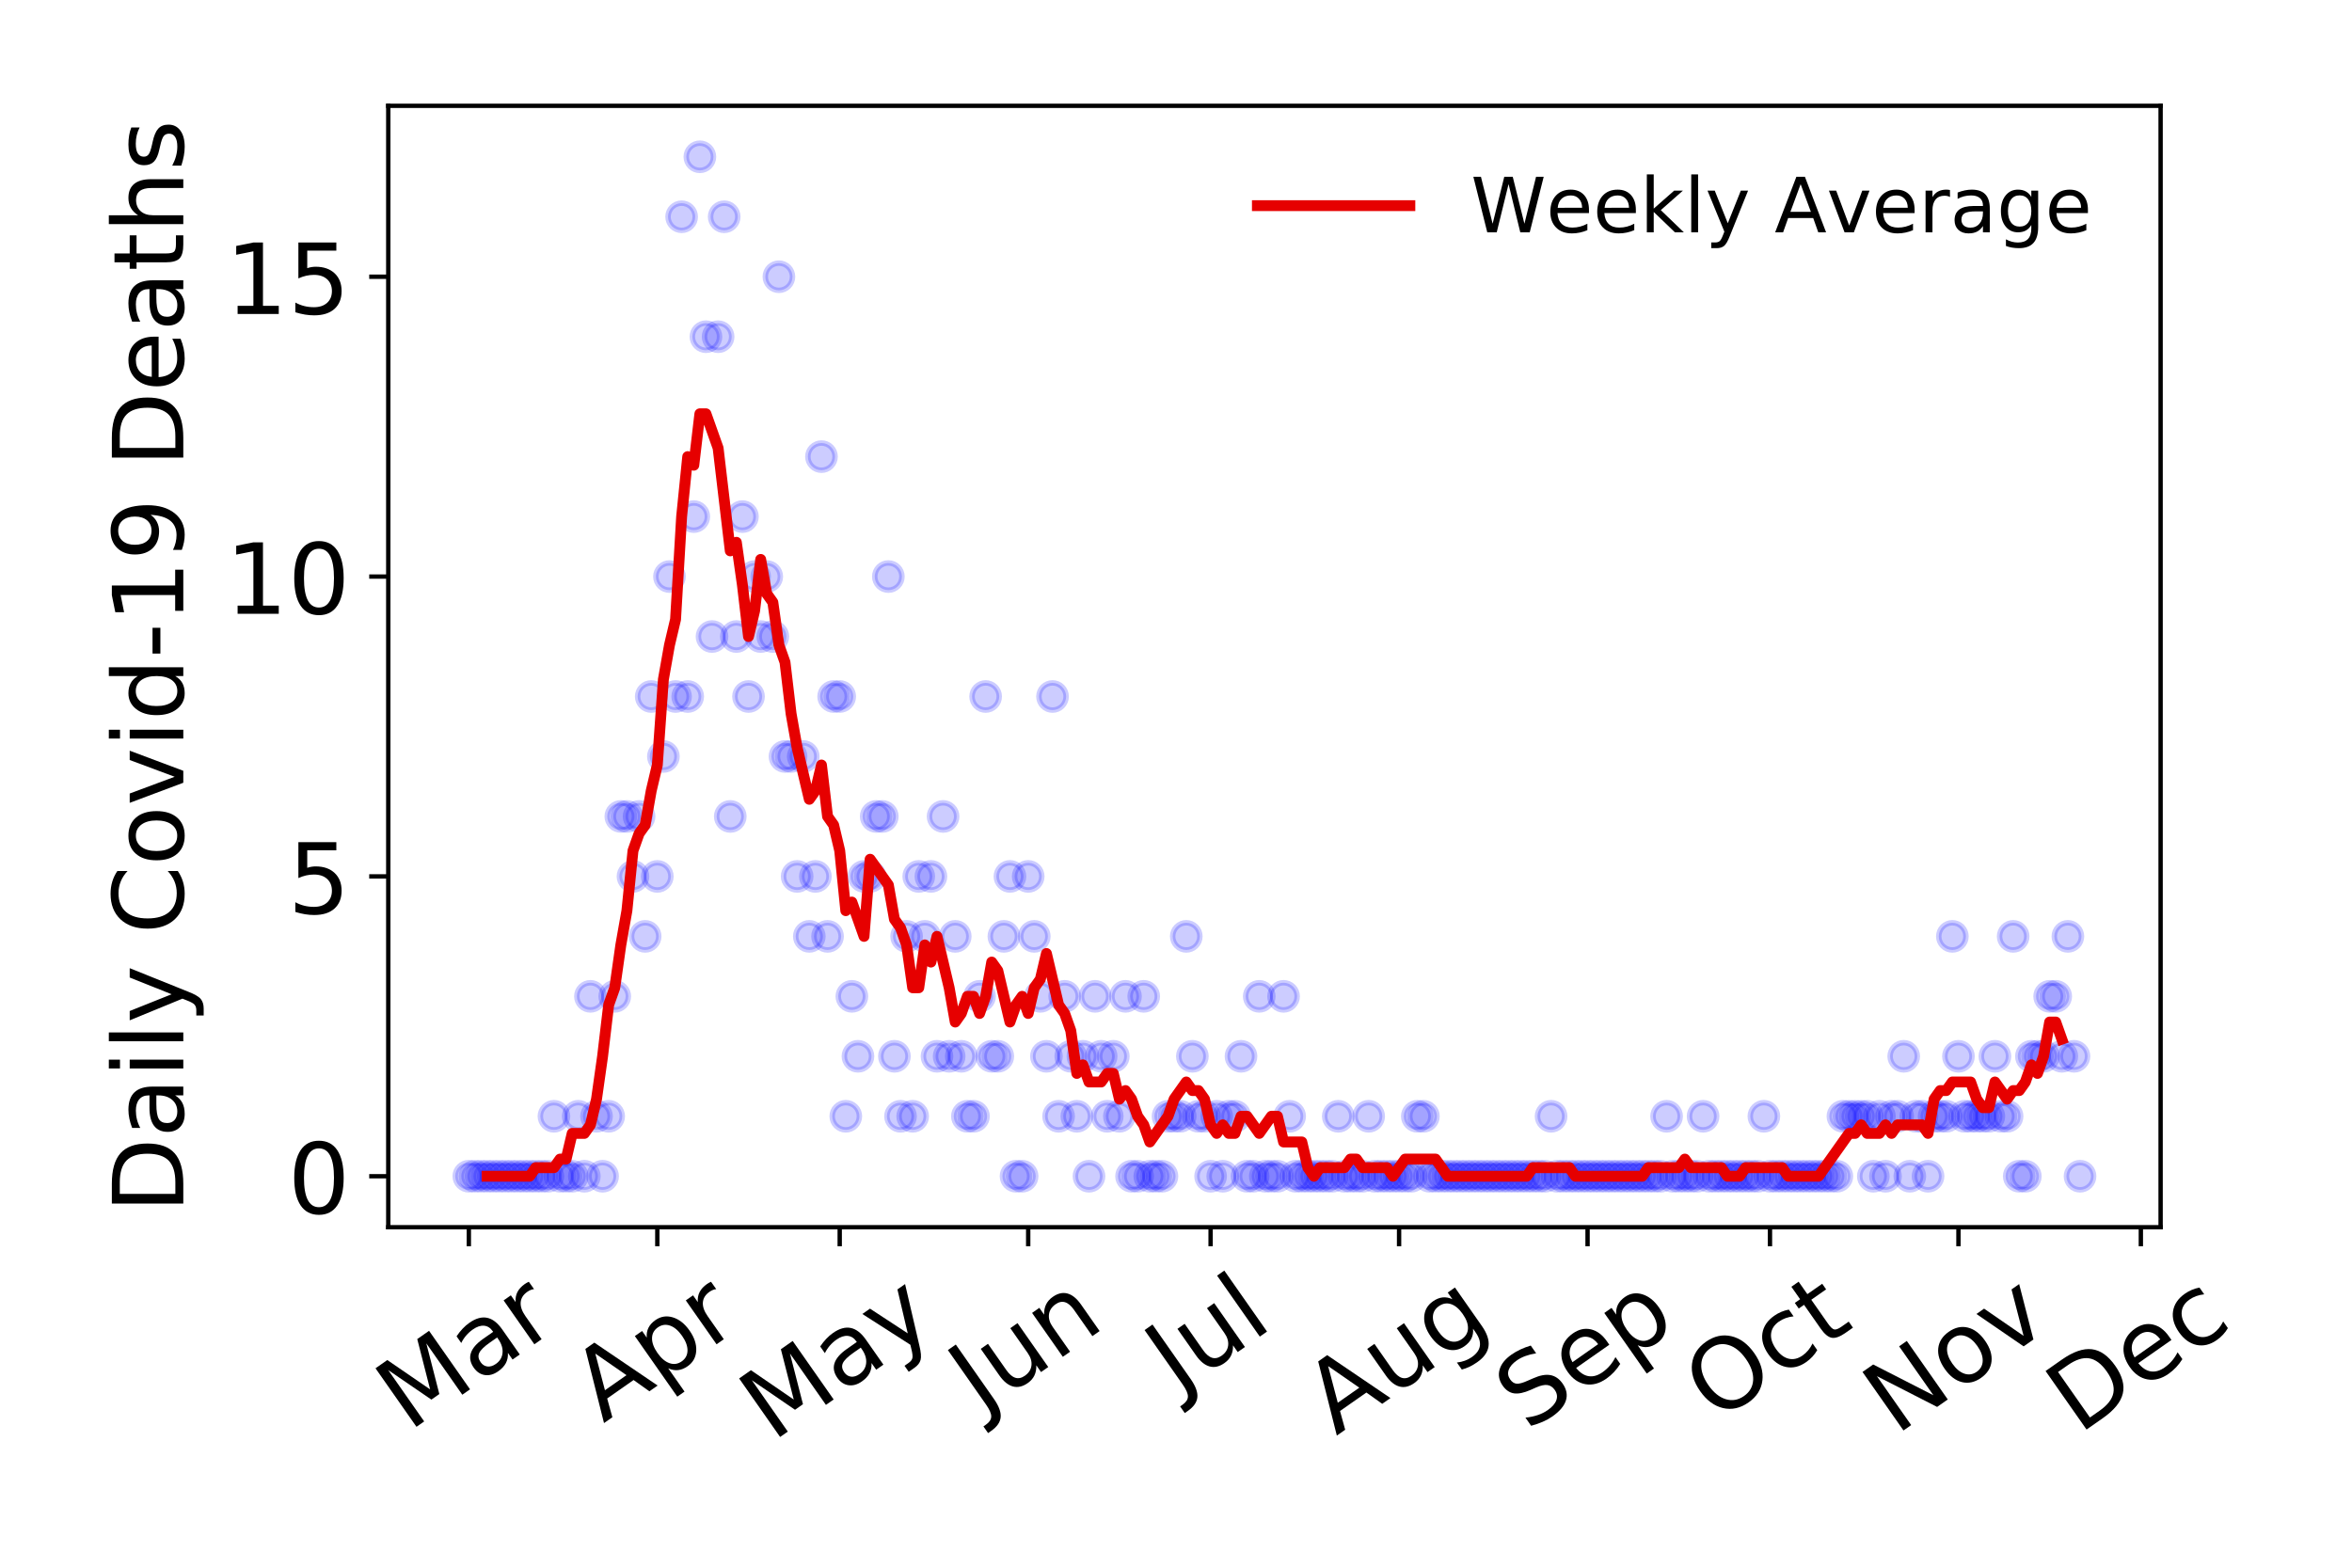 <?xml version="1.0" encoding="utf-8" standalone="no"?>
<!DOCTYPE svg PUBLIC "-//W3C//DTD SVG 1.1//EN"
  "http://www.w3.org/Graphics/SVG/1.1/DTD/svg11.dtd">
<!-- Created with matplotlib (https://matplotlib.org/) -->
<svg height="288pt" version="1.1" viewBox="0 0 432 288" width="432pt" xmlns="http://www.w3.org/2000/svg" xmlns:xlink="http://www.w3.org/1999/xlink">
 <defs>
  <style type="text/css">
*{stroke-linecap:butt;stroke-linejoin:round;}
  </style>
 </defs>
 <g id="figure_1">
  <g id="patch_1">
   <path d="M 0 288 
L 432 288 
L 432 0 
L 0 0 
z
" style="fill:#ffffff;"/>
  </g>
  <g id="axes_1">
   <g id="patch_2">
    <path d="M 71.315 225.45 
L 396.847 225.45 
L 396.847 19.44 
L 71.315 19.44 
z
" style="fill:#ffffff;"/>
   </g>
   <g id="matplotlib.axis_1">
    <g id="xtick_1">
     <g id="line2d_1">
      <defs>
       <path d="M 0 0 
L 0 3.5 
" id="m39137e57dc" style="stroke:#000000;stroke-width:0.8;"/>
      </defs>
      <g>
       <use style="stroke:#000000;stroke-width:0.8;" x="86.112" xlink:href="#m39137e57dc" y="225.45"/>
      </g>
     </g>
     <g id="text_1">
      <!-- Mar -->
      <defs>
       <path d="M 9.812 72.906 
L 24.516 72.906 
L 43.109 23.297 
L 61.812 72.906 
L 76.516 72.906 
L 76.516 0 
L 66.891 0 
L 66.891 64.016 
L 48.094 14.016 
L 38.188 14.016 
L 19.391 64.016 
L 19.391 0 
L 9.812 0 
z
" id="DejaVuSans-77"/>
       <path d="M 34.281 27.484 
Q 23.391 27.484 19.188 25 
Q 14.984 22.516 14.984 16.5 
Q 14.984 11.719 18.141 8.906 
Q 21.297 6.109 26.703 6.109 
Q 34.188 6.109 38.703 11.406 
Q 43.219 16.703 43.219 25.484 
L 43.219 27.484 
z
M 52.203 31.203 
L 52.203 0 
L 43.219 0 
L 43.219 8.297 
Q 40.141 3.328 35.547 0.953 
Q 30.953 -1.422 24.312 -1.422 
Q 15.922 -1.422 10.953 3.297 
Q 6 8.016 6 15.922 
Q 6 25.141 12.172 29.828 
Q 18.359 34.516 30.609 34.516 
L 43.219 34.516 
L 43.219 35.406 
Q 43.219 41.609 39.141 45 
Q 35.062 48.391 27.688 48.391 
Q 23 48.391 18.547 47.266 
Q 14.109 46.141 10.016 43.891 
L 10.016 52.203 
Q 14.938 54.109 19.578 55.047 
Q 24.219 56 28.609 56 
Q 40.484 56 46.344 49.844 
Q 52.203 43.703 52.203 31.203 
z
" id="DejaVuSans-97"/>
       <path d="M 41.109 46.297 
Q 39.594 47.172 37.812 47.578 
Q 36.031 48 33.891 48 
Q 26.266 48 22.188 43.047 
Q 18.109 38.094 18.109 28.812 
L 18.109 0 
L 9.078 0 
L 9.078 54.688 
L 18.109 54.688 
L 18.109 46.188 
Q 20.953 51.172 25.484 53.578 
Q 30.031 56 36.531 56 
Q 37.453 56 38.578 55.875 
Q 39.703 55.766 41.062 55.516 
z
" id="DejaVuSans-114"/>
      </defs>
      <g transform="translate(75.051 263.132)rotate(-35)scale(0.18 -0.18)">
       <use xlink:href="#DejaVuSans-77"/>
       <use x="86.279" xlink:href="#DejaVuSans-97"/>
       <use x="147.559" xlink:href="#DejaVuSans-114"/>
      </g>
     </g>
    </g>
    <g id="xtick_2">
     <g id="line2d_2">
      <g>
       <use style="stroke:#000000;stroke-width:0.8;" x="120.731" xlink:href="#m39137e57dc" y="225.45"/>
      </g>
     </g>
     <g id="text_2">
      <!-- Apr -->
      <defs>
       <path d="M 34.188 63.188 
L 20.797 26.906 
L 47.609 26.906 
z
M 28.609 72.906 
L 39.797 72.906 
L 67.578 0 
L 57.328 0 
L 50.688 18.703 
L 17.828 18.703 
L 11.188 0 
L 0.781 0 
z
" id="DejaVuSans-65"/>
       <path d="M 18.109 8.203 
L 18.109 -20.797 
L 9.078 -20.797 
L 9.078 54.688 
L 18.109 54.688 
L 18.109 46.391 
Q 20.953 51.266 25.266 53.625 
Q 29.594 56 35.594 56 
Q 45.562 56 51.781 48.094 
Q 58.016 40.188 58.016 27.297 
Q 58.016 14.406 51.781 6.484 
Q 45.562 -1.422 35.594 -1.422 
Q 29.594 -1.422 25.266 0.953 
Q 20.953 3.328 18.109 8.203 
z
M 48.688 27.297 
Q 48.688 37.203 44.609 42.844 
Q 40.531 48.484 33.406 48.484 
Q 26.266 48.484 22.188 42.844 
Q 18.109 37.203 18.109 27.297 
Q 18.109 17.391 22.188 11.75 
Q 26.266 6.109 33.406 6.109 
Q 40.531 6.109 44.609 11.75 
Q 48.688 17.391 48.688 27.297 
z
" id="DejaVuSans-112"/>
      </defs>
      <g transform="translate(110.826 261.514)rotate(-35)scale(0.18 -0.18)">
       <use xlink:href="#DejaVuSans-65"/>
       <use x="68.408" xlink:href="#DejaVuSans-112"/>
       <use x="131.885" xlink:href="#DejaVuSans-114"/>
      </g>
     </g>
    </g>
    <g id="xtick_3">
     <g id="line2d_3">
      <g>
       <use style="stroke:#000000;stroke-width:0.8;" x="154.233" xlink:href="#m39137e57dc" y="225.45"/>
      </g>
     </g>
     <g id="text_3">
      <!-- May -->
      <defs>
       <path d="M 32.172 -5.078 
Q 28.375 -14.844 24.75 -17.812 
Q 21.141 -20.797 15.094 -20.797 
L 7.906 -20.797 
L 7.906 -13.281 
L 13.188 -13.281 
Q 16.891 -13.281 18.938 -11.516 
Q 21 -9.766 23.484 -3.219 
L 25.094 0.875 
L 2.984 54.688 
L 12.5 54.688 
L 29.594 11.922 
L 46.688 54.688 
L 56.203 54.688 
z
" id="DejaVuSans-121"/>
      </defs>
      <g transform="translate(141.84 264.999)rotate(-35)scale(0.18 -0.18)">
       <use xlink:href="#DejaVuSans-77"/>
       <use x="86.279" xlink:href="#DejaVuSans-97"/>
       <use x="147.559" xlink:href="#DejaVuSans-121"/>
      </g>
     </g>
    </g>
    <g id="xtick_4">
     <g id="line2d_4">
      <g>
       <use style="stroke:#000000;stroke-width:0.8;" x="188.853" xlink:href="#m39137e57dc" y="225.45"/>
      </g>
     </g>
     <g id="text_4">
      <!-- Jun -->
      <defs>
       <path d="M 9.812 72.906 
L 19.672 72.906 
L 19.672 5.078 
Q 19.672 -8.109 14.672 -14.062 
Q 9.672 -20.016 -1.422 -20.016 
L -5.172 -20.016 
L -5.172 -11.719 
L -2.094 -11.719 
Q 4.438 -11.719 7.125 -8.047 
Q 9.812 -4.391 9.812 5.078 
z
" id="DejaVuSans-74"/>
       <path d="M 8.5 21.578 
L 8.5 54.688 
L 17.484 54.688 
L 17.484 21.922 
Q 17.484 14.156 20.5 10.266 
Q 23.531 6.391 29.594 6.391 
Q 36.859 6.391 41.078 11.031 
Q 45.312 15.672 45.312 23.688 
L 45.312 54.688 
L 54.297 54.688 
L 54.297 0 
L 45.312 0 
L 45.312 8.406 
Q 42.047 3.422 37.719 1 
Q 33.406 -1.422 27.688 -1.422 
Q 18.266 -1.422 13.375 4.438 
Q 8.5 10.297 8.5 21.578 
z
M 31.109 56 
z
" id="DejaVuSans-117"/>
       <path d="M 54.891 33.016 
L 54.891 0 
L 45.906 0 
L 45.906 32.719 
Q 45.906 40.484 42.875 44.328 
Q 39.844 48.188 33.797 48.188 
Q 26.516 48.188 22.312 43.547 
Q 18.109 38.922 18.109 30.906 
L 18.109 0 
L 9.078 0 
L 9.078 54.688 
L 18.109 54.688 
L 18.109 46.188 
Q 21.344 51.125 25.703 53.562 
Q 30.078 56 35.797 56 
Q 45.219 56 50.047 50.172 
Q 54.891 44.344 54.891 33.016 
z
" id="DejaVuSans-110"/>
      </defs>
      <g transform="translate(180.182 259.785)rotate(-35)scale(0.18 -0.18)">
       <use xlink:href="#DejaVuSans-74"/>
       <use x="29.492" xlink:href="#DejaVuSans-117"/>
       <use x="92.871" xlink:href="#DejaVuSans-110"/>
      </g>
     </g>
    </g>
    <g id="xtick_5">
     <g id="line2d_5">
      <g>
       <use style="stroke:#000000;stroke-width:0.8;" x="222.355" xlink:href="#m39137e57dc" y="225.45"/>
      </g>
     </g>
     <g id="text_5">
      <!-- Jul -->
      <defs>
       <path d="M 9.422 75.984 
L 18.406 75.984 
L 18.406 0 
L 9.422 0 
z
" id="DejaVuSans-108"/>
      </defs>
      <g transform="translate(216.309 256.11)rotate(-35)scale(0.18 -0.18)">
       <use xlink:href="#DejaVuSans-74"/>
       <use x="29.492" xlink:href="#DejaVuSans-117"/>
       <use x="92.871" xlink:href="#DejaVuSans-108"/>
      </g>
     </g>
    </g>
    <g id="xtick_6">
     <g id="line2d_6">
      <g>
       <use style="stroke:#000000;stroke-width:0.8;" x="256.974" xlink:href="#m39137e57dc" y="225.45"/>
      </g>
     </g>
     <g id="text_6">
      <!-- Aug -->
      <defs>
       <path d="M 45.406 27.984 
Q 45.406 37.75 41.375 43.109 
Q 37.359 48.484 30.078 48.484 
Q 22.859 48.484 18.828 43.109 
Q 14.797 37.75 14.797 27.984 
Q 14.797 18.266 18.828 12.891 
Q 22.859 7.516 30.078 7.516 
Q 37.359 7.516 41.375 12.891 
Q 45.406 18.266 45.406 27.984 
z
M 54.391 6.781 
Q 54.391 -7.172 48.188 -13.984 
Q 42 -20.797 29.203 -20.797 
Q 24.469 -20.797 20.266 -20.094 
Q 16.062 -19.391 12.109 -17.922 
L 12.109 -9.188 
Q 16.062 -11.328 19.922 -12.344 
Q 23.781 -13.375 27.781 -13.375 
Q 36.625 -13.375 41.016 -8.766 
Q 45.406 -4.156 45.406 5.172 
L 45.406 9.625 
Q 42.625 4.781 38.281 2.391 
Q 33.938 0 27.875 0 
Q 17.828 0 11.672 7.656 
Q 5.516 15.328 5.516 27.984 
Q 5.516 40.672 11.672 48.328 
Q 17.828 56 27.875 56 
Q 33.938 56 38.281 53.609 
Q 42.625 51.219 45.406 46.391 
L 45.406 54.688 
L 54.391 54.688 
z
" id="DejaVuSans-103"/>
      </defs>
      <g transform="translate(245.427 263.813)rotate(-35)scale(0.18 -0.18)">
       <use xlink:href="#DejaVuSans-65"/>
       <use x="68.408" xlink:href="#DejaVuSans-117"/>
       <use x="131.787" xlink:href="#DejaVuSans-103"/>
      </g>
     </g>
    </g>
    <g id="xtick_7">
     <g id="line2d_7">
      <g>
       <use style="stroke:#000000;stroke-width:0.8;" x="291.593" xlink:href="#m39137e57dc" y="225.45"/>
      </g>
     </g>
     <g id="text_7">
      <!-- Sep -->
      <defs>
       <path d="M 53.516 70.516 
L 53.516 60.891 
Q 47.906 63.578 42.922 64.891 
Q 37.938 66.219 33.297 66.219 
Q 25.25 66.219 20.875 63.094 
Q 16.5 59.969 16.5 54.203 
Q 16.5 49.359 19.406 46.891 
Q 22.312 44.438 30.422 42.922 
L 36.375 41.703 
Q 47.406 39.594 52.656 34.297 
Q 57.906 29 57.906 20.125 
Q 57.906 9.516 50.797 4.047 
Q 43.703 -1.422 29.984 -1.422 
Q 24.812 -1.422 18.969 -0.25 
Q 13.141 0.922 6.891 3.219 
L 6.891 13.375 
Q 12.891 10.016 18.656 8.297 
Q 24.422 6.594 29.984 6.594 
Q 38.422 6.594 43.016 9.906 
Q 47.609 13.234 47.609 19.391 
Q 47.609 24.75 44.312 27.781 
Q 41.016 30.812 33.5 32.328 
L 27.484 33.5 
Q 16.453 35.688 11.516 40.375 
Q 6.594 45.062 6.594 53.422 
Q 6.594 63.094 13.406 68.656 
Q 20.219 74.219 32.172 74.219 
Q 37.312 74.219 42.625 73.281 
Q 47.953 72.359 53.516 70.516 
z
" id="DejaVuSans-83"/>
       <path d="M 56.203 29.594 
L 56.203 25.203 
L 14.891 25.203 
Q 15.484 15.922 20.484 11.062 
Q 25.484 6.203 34.422 6.203 
Q 39.594 6.203 44.453 7.469 
Q 49.312 8.734 54.109 11.281 
L 54.109 2.781 
Q 49.266 0.734 44.188 -0.344 
Q 39.109 -1.422 33.891 -1.422 
Q 20.797 -1.422 13.156 6.188 
Q 5.516 13.812 5.516 26.812 
Q 5.516 40.234 12.766 48.109 
Q 20.016 56 32.328 56 
Q 43.359 56 49.781 48.891 
Q 56.203 41.797 56.203 29.594 
z
M 47.219 32.234 
Q 47.125 39.594 43.094 43.984 
Q 39.062 48.391 32.422 48.391 
Q 24.906 48.391 20.391 44.141 
Q 15.875 39.891 15.188 32.172 
z
" id="DejaVuSans-101"/>
      </defs>
      <g transform="translate(280.545 263.115)rotate(-35)scale(0.18 -0.18)">
       <use xlink:href="#DejaVuSans-83"/>
       <use x="63.477" xlink:href="#DejaVuSans-101"/>
       <use x="125" xlink:href="#DejaVuSans-112"/>
      </g>
     </g>
    </g>
    <g id="xtick_8">
     <g id="line2d_8">
      <g>
       <use style="stroke:#000000;stroke-width:0.8;" x="325.096" xlink:href="#m39137e57dc" y="225.45"/>
      </g>
     </g>
     <g id="text_8">
      <!-- Oct -->
      <defs>
       <path d="M 39.406 66.219 
Q 28.656 66.219 22.328 58.203 
Q 16.016 50.203 16.016 36.375 
Q 16.016 22.609 22.328 14.594 
Q 28.656 6.594 39.406 6.594 
Q 50.141 6.594 56.422 14.594 
Q 62.703 22.609 62.703 36.375 
Q 62.703 50.203 56.422 58.203 
Q 50.141 66.219 39.406 66.219 
z
M 39.406 74.219 
Q 54.734 74.219 63.906 63.938 
Q 73.094 53.656 73.094 36.375 
Q 73.094 19.141 63.906 8.859 
Q 54.734 -1.422 39.406 -1.422 
Q 24.031 -1.422 14.812 8.828 
Q 5.609 19.094 5.609 36.375 
Q 5.609 53.656 14.812 63.938 
Q 24.031 74.219 39.406 74.219 
z
" id="DejaVuSans-79"/>
       <path d="M 48.781 52.594 
L 48.781 44.188 
Q 44.969 46.297 41.141 47.344 
Q 37.312 48.391 33.406 48.391 
Q 24.656 48.391 19.812 42.844 
Q 14.984 37.312 14.984 27.297 
Q 14.984 17.281 19.812 11.734 
Q 24.656 6.203 33.406 6.203 
Q 37.312 6.203 41.141 7.25 
Q 44.969 8.297 48.781 10.406 
L 48.781 2.094 
Q 45.016 0.344 40.984 -0.531 
Q 36.969 -1.422 32.422 -1.422 
Q 20.062 -1.422 12.781 6.344 
Q 5.516 14.109 5.516 27.297 
Q 5.516 40.672 12.859 48.328 
Q 20.219 56 33.016 56 
Q 37.156 56 41.109 55.141 
Q 45.062 54.297 48.781 52.594 
z
" id="DejaVuSans-99"/>
       <path d="M 18.312 70.219 
L 18.312 54.688 
L 36.812 54.688 
L 36.812 47.703 
L 18.312 47.703 
L 18.312 18.016 
Q 18.312 11.328 20.141 9.422 
Q 21.969 7.516 27.594 7.516 
L 36.812 7.516 
L 36.812 0 
L 27.594 0 
Q 17.188 0 13.234 3.875 
Q 9.281 7.766 9.281 18.016 
L 9.281 47.703 
L 2.688 47.703 
L 2.688 54.688 
L 9.281 54.688 
L 9.281 70.219 
z
" id="DejaVuSans-116"/>
      </defs>
      <g transform="translate(315.197 261.505)rotate(-35)scale(0.18 -0.18)">
       <use xlink:href="#DejaVuSans-79"/>
       <use x="78.711" xlink:href="#DejaVuSans-99"/>
       <use x="133.691" xlink:href="#DejaVuSans-116"/>
      </g>
     </g>
    </g>
    <g id="xtick_9">
     <g id="line2d_9">
      <g>
       <use style="stroke:#000000;stroke-width:0.8;" x="359.715" xlink:href="#m39137e57dc" y="225.45"/>
      </g>
     </g>
     <g id="text_9">
      <!-- Nov -->
      <defs>
       <path d="M 9.812 72.906 
L 23.094 72.906 
L 55.422 11.922 
L 55.422 72.906 
L 64.984 72.906 
L 64.984 0 
L 51.703 0 
L 19.391 60.984 
L 19.391 0 
L 9.812 0 
z
" id="DejaVuSans-78"/>
       <path d="M 30.609 48.391 
Q 23.391 48.391 19.188 42.75 
Q 14.984 37.109 14.984 27.297 
Q 14.984 17.484 19.156 11.844 
Q 23.344 6.203 30.609 6.203 
Q 37.797 6.203 41.984 11.859 
Q 46.188 17.531 46.188 27.297 
Q 46.188 37.016 41.984 42.703 
Q 37.797 48.391 30.609 48.391 
z
M 30.609 56 
Q 42.328 56 49.016 48.375 
Q 55.719 40.766 55.719 27.297 
Q 55.719 13.875 49.016 6.219 
Q 42.328 -1.422 30.609 -1.422 
Q 18.844 -1.422 12.172 6.219 
Q 5.516 13.875 5.516 27.297 
Q 5.516 40.766 12.172 48.375 
Q 18.844 56 30.609 56 
z
" id="DejaVuSans-111"/>
       <path d="M 2.984 54.688 
L 12.5 54.688 
L 29.594 8.797 
L 46.688 54.688 
L 56.203 54.688 
L 35.688 0 
L 23.484 0 
z
" id="DejaVuSans-118"/>
      </defs>
      <g transform="translate(348.174 263.805)rotate(-35)scale(0.18 -0.18)">
       <use xlink:href="#DejaVuSans-78"/>
       <use x="74.805" xlink:href="#DejaVuSans-111"/>
       <use x="135.986" xlink:href="#DejaVuSans-118"/>
      </g>
     </g>
    </g>
    <g id="xtick_10">
     <g id="line2d_10">
      <g>
       <use style="stroke:#000000;stroke-width:0.8;" x="393.217" xlink:href="#m39137e57dc" y="225.45"/>
      </g>
     </g>
     <g id="text_10">
      <!-- Dec -->
      <defs>
       <path d="M 19.672 64.797 
L 19.672 8.109 
L 31.594 8.109 
Q 46.688 8.109 53.688 14.938 
Q 60.688 21.781 60.688 36.531 
Q 60.688 51.172 53.688 57.984 
Q 46.688 64.797 31.594 64.797 
z
M 9.812 72.906 
L 30.078 72.906 
Q 51.266 72.906 61.172 64.094 
Q 71.094 55.281 71.094 36.531 
Q 71.094 17.672 61.125 8.828 
Q 51.172 0 30.078 0 
L 9.812 0 
z
" id="DejaVuSans-68"/>
      </defs>
      <g transform="translate(381.799 263.633)rotate(-35)scale(0.18 -0.18)">
       <use xlink:href="#DejaVuSans-68"/>
       <use x="77.002" xlink:href="#DejaVuSans-101"/>
       <use x="138.525" xlink:href="#DejaVuSans-99"/>
      </g>
     </g>
    </g>
   </g>
   <g id="matplotlib.axis_2">
    <g id="ytick_1">
     <g id="line2d_11">
      <defs>
       <path d="M 0 0 
L -3.5 0 
" id="m78bbd4e6e1" style="stroke:#000000;stroke-width:0.8;"/>
      </defs>
      <g>
       <use style="stroke:#000000;stroke-width:0.8;" x="71.315" xlink:href="#m78bbd4e6e1" y="216.085"/>
      </g>
     </g>
     <g id="text_11">
      <!-- 0 -->
      <defs>
       <path d="M 31.781 66.406 
Q 24.172 66.406 20.328 58.906 
Q 16.5 51.422 16.5 36.375 
Q 16.5 21.391 20.328 13.891 
Q 24.172 6.391 31.781 6.391 
Q 39.453 6.391 43.281 13.891 
Q 47.125 21.391 47.125 36.375 
Q 47.125 51.422 43.281 58.906 
Q 39.453 66.406 31.781 66.406 
z
M 31.781 74.219 
Q 44.047 74.219 50.516 64.516 
Q 56.984 54.828 56.984 36.375 
Q 56.984 17.969 50.516 8.266 
Q 44.047 -1.422 31.781 -1.422 
Q 19.531 -1.422 13.062 8.266 
Q 6.594 17.969 6.594 36.375 
Q 6.594 54.828 13.062 64.516 
Q 19.531 74.219 31.781 74.219 
z
" id="DejaVuSans-48"/>
      </defs>
      <g transform="translate(52.862 222.924)scale(0.18 -0.18)">
       <use xlink:href="#DejaVuSans-48"/>
      </g>
     </g>
    </g>
    <g id="ytick_2">
     <g id="line2d_12">
      <g>
       <use style="stroke:#000000;stroke-width:0.8;" x="71.315" xlink:href="#m78bbd4e6e1" y="161.003"/>
      </g>
     </g>
     <g id="text_12">
      <!-- 5 -->
      <defs>
       <path d="M 10.797 72.906 
L 49.516 72.906 
L 49.516 64.594 
L 19.828 64.594 
L 19.828 46.734 
Q 21.969 47.469 24.109 47.828 
Q 26.266 48.188 28.422 48.188 
Q 40.625 48.188 47.75 41.5 
Q 54.891 34.812 54.891 23.391 
Q 54.891 11.625 47.562 5.094 
Q 40.234 -1.422 26.906 -1.422 
Q 22.312 -1.422 17.547 -0.641 
Q 12.797 0.141 7.719 1.703 
L 7.719 11.625 
Q 12.109 9.234 16.797 8.062 
Q 21.484 6.891 26.703 6.891 
Q 35.156 6.891 40.078 11.328 
Q 45.016 15.766 45.016 23.391 
Q 45.016 31 40.078 35.438 
Q 35.156 39.891 26.703 39.891 
Q 22.75 39.891 18.812 39.016 
Q 14.891 38.141 10.797 36.281 
z
" id="DejaVuSans-53"/>
      </defs>
      <g transform="translate(52.862 167.841)scale(0.18 -0.18)">
       <use xlink:href="#DejaVuSans-53"/>
      </g>
     </g>
    </g>
    <g id="ytick_3">
     <g id="line2d_13">
      <g>
       <use style="stroke:#000000;stroke-width:0.8;" x="71.315" xlink:href="#m78bbd4e6e1" y="105.92"/>
      </g>
     </g>
     <g id="text_13">
      <!-- 10 -->
      <defs>
       <path d="M 12.406 8.297 
L 28.516 8.297 
L 28.516 63.922 
L 10.984 60.406 
L 10.984 69.391 
L 28.422 72.906 
L 38.281 72.906 
L 38.281 8.297 
L 54.391 8.297 
L 54.391 0 
L 12.406 0 
z
" id="DejaVuSans-49"/>
      </defs>
      <g transform="translate(41.41 112.759)scale(0.18 -0.18)">
       <use xlink:href="#DejaVuSans-49"/>
       <use x="63.623" xlink:href="#DejaVuSans-48"/>
      </g>
     </g>
    </g>
    <g id="ytick_4">
     <g id="line2d_14">
      <g>
       <use style="stroke:#000000;stroke-width:0.8;" x="71.315" xlink:href="#m78bbd4e6e1" y="50.837"/>
      </g>
     </g>
     <g id="text_14">
      <!-- 15 -->
      <g transform="translate(41.41 57.676)scale(0.18 -0.18)">
       <use xlink:href="#DejaVuSans-49"/>
       <use x="63.623" xlink:href="#DejaVuSans-53"/>
      </g>
     </g>
    </g>
    <g id="text_15">
     <!-- Daily Covid-19 Deaths -->
     <defs>
      <path d="M 9.422 54.688 
L 18.406 54.688 
L 18.406 0 
L 9.422 0 
z
M 9.422 75.984 
L 18.406 75.984 
L 18.406 64.594 
L 9.422 64.594 
z
" id="DejaVuSans-105"/>
      <path id="DejaVuSans-32"/>
      <path d="M 64.406 67.281 
L 64.406 56.891 
Q 59.422 61.531 53.781 63.812 
Q 48.141 66.109 41.797 66.109 
Q 29.297 66.109 22.656 58.469 
Q 16.016 50.828 16.016 36.375 
Q 16.016 21.969 22.656 14.328 
Q 29.297 6.688 41.797 6.688 
Q 48.141 6.688 53.781 8.984 
Q 59.422 11.281 64.406 15.922 
L 64.406 5.609 
Q 59.234 2.094 53.438 0.328 
Q 47.656 -1.422 41.219 -1.422 
Q 24.656 -1.422 15.125 8.703 
Q 5.609 18.844 5.609 36.375 
Q 5.609 53.953 15.125 64.078 
Q 24.656 74.219 41.219 74.219 
Q 47.75 74.219 53.531 72.484 
Q 59.328 70.75 64.406 67.281 
z
" id="DejaVuSans-67"/>
      <path d="M 45.406 46.391 
L 45.406 75.984 
L 54.391 75.984 
L 54.391 0 
L 45.406 0 
L 45.406 8.203 
Q 42.578 3.328 38.25 0.953 
Q 33.938 -1.422 27.875 -1.422 
Q 17.969 -1.422 11.734 6.484 
Q 5.516 14.406 5.516 27.297 
Q 5.516 40.188 11.734 48.094 
Q 17.969 56 27.875 56 
Q 33.938 56 38.25 53.625 
Q 42.578 51.266 45.406 46.391 
z
M 14.797 27.297 
Q 14.797 17.391 18.875 11.75 
Q 22.953 6.109 30.078 6.109 
Q 37.203 6.109 41.297 11.75 
Q 45.406 17.391 45.406 27.297 
Q 45.406 37.203 41.297 42.844 
Q 37.203 48.484 30.078 48.484 
Q 22.953 48.484 18.875 42.844 
Q 14.797 37.203 14.797 27.297 
z
" id="DejaVuSans-100"/>
      <path d="M 4.891 31.391 
L 31.203 31.391 
L 31.203 23.391 
L 4.891 23.391 
z
" id="DejaVuSans-45"/>
      <path d="M 10.984 1.516 
L 10.984 10.5 
Q 14.703 8.734 18.5 7.812 
Q 22.312 6.891 25.984 6.891 
Q 35.75 6.891 40.891 13.453 
Q 46.047 20.016 46.781 33.406 
Q 43.953 29.203 39.594 26.953 
Q 35.25 24.703 29.984 24.703 
Q 19.047 24.703 12.672 31.312 
Q 6.297 37.938 6.297 49.422 
Q 6.297 60.641 12.938 67.422 
Q 19.578 74.219 30.609 74.219 
Q 43.266 74.219 49.922 64.516 
Q 56.594 54.828 56.594 36.375 
Q 56.594 19.141 48.406 8.859 
Q 40.234 -1.422 26.422 -1.422 
Q 22.703 -1.422 18.891 -0.688 
Q 15.094 0.047 10.984 1.516 
z
M 30.609 32.422 
Q 37.25 32.422 41.125 36.953 
Q 45.016 41.5 45.016 49.422 
Q 45.016 57.281 41.125 61.844 
Q 37.25 66.406 30.609 66.406 
Q 23.969 66.406 20.094 61.844 
Q 16.219 57.281 16.219 49.422 
Q 16.219 41.5 20.094 36.953 
Q 23.969 32.422 30.609 32.422 
z
" id="DejaVuSans-57"/>
      <path d="M 54.891 33.016 
L 54.891 0 
L 45.906 0 
L 45.906 32.719 
Q 45.906 40.484 42.875 44.328 
Q 39.844 48.188 33.797 48.188 
Q 26.516 48.188 22.312 43.547 
Q 18.109 38.922 18.109 30.906 
L 18.109 0 
L 9.078 0 
L 9.078 75.984 
L 18.109 75.984 
L 18.109 46.188 
Q 21.344 51.125 25.703 53.562 
Q 30.078 56 35.797 56 
Q 45.219 56 50.047 50.172 
Q 54.891 44.344 54.891 33.016 
z
" id="DejaVuSans-104"/>
      <path d="M 44.281 53.078 
L 44.281 44.578 
Q 40.484 46.531 36.375 47.5 
Q 32.281 48.484 27.875 48.484 
Q 21.188 48.484 17.844 46.438 
Q 14.5 44.391 14.5 40.281 
Q 14.5 37.156 16.891 35.375 
Q 19.281 33.594 26.516 31.984 
L 29.594 31.297 
Q 39.156 29.25 43.188 25.516 
Q 47.219 21.781 47.219 15.094 
Q 47.219 7.469 41.188 3.016 
Q 35.156 -1.422 24.609 -1.422 
Q 20.219 -1.422 15.453 -0.562 
Q 10.688 0.297 5.422 2 
L 5.422 11.281 
Q 10.406 8.688 15.234 7.391 
Q 20.062 6.109 24.812 6.109 
Q 31.156 6.109 34.562 8.281 
Q 37.984 10.453 37.984 14.406 
Q 37.984 18.062 35.516 20.016 
Q 33.062 21.969 24.703 23.781 
L 21.578 24.516 
Q 13.234 26.266 9.516 29.906 
Q 5.812 33.547 5.812 39.891 
Q 5.812 47.609 11.281 51.797 
Q 16.75 56 26.812 56 
Q 31.781 56 36.172 55.266 
Q 40.578 54.547 44.281 53.078 
z
" id="DejaVuSans-115"/>
     </defs>
     <g transform="translate(33.667 222.874)rotate(-90)scale(0.18 -0.18)">
      <use xlink:href="#DejaVuSans-68"/>
      <use x="77.002" xlink:href="#DejaVuSans-97"/>
      <use x="138.281" xlink:href="#DejaVuSans-105"/>
      <use x="166.064" xlink:href="#DejaVuSans-108"/>
      <use x="193.848" xlink:href="#DejaVuSans-121"/>
      <use x="253.027" xlink:href="#DejaVuSans-32"/>
      <use x="284.814" xlink:href="#DejaVuSans-67"/>
      <use x="354.639" xlink:href="#DejaVuSans-111"/>
      <use x="415.82" xlink:href="#DejaVuSans-118"/>
      <use x="475" xlink:href="#DejaVuSans-105"/>
      <use x="502.783" xlink:href="#DejaVuSans-100"/>
      <use x="566.26" xlink:href="#DejaVuSans-45"/>
      <use x="602.344" xlink:href="#DejaVuSans-49"/>
      <use x="665.967" xlink:href="#DejaVuSans-57"/>
      <use x="729.59" xlink:href="#DejaVuSans-32"/>
      <use x="761.377" xlink:href="#DejaVuSans-68"/>
      <use x="838.379" xlink:href="#DejaVuSans-101"/>
      <use x="899.902" xlink:href="#DejaVuSans-97"/>
      <use x="961.182" xlink:href="#DejaVuSans-116"/>
      <use x="1000.391" xlink:href="#DejaVuSans-104"/>
      <use x="1063.77" xlink:href="#DejaVuSans-115"/>
     </g>
    </g>
   </g>
   <g id="line2d_15">
    <defs>
     <path d="M 0 2.5 
C 0.663 2.5 1.299 2.237 1.768 1.768 
C 2.237 1.299 2.5 0.663 2.5 0 
C 2.5 -0.663 2.237 -1.299 1.768 -1.768 
C 1.299 -2.237 0.663 -2.5 0 -2.5 
C -0.663 -2.5 -1.299 -2.237 -1.768 -1.768 
C -2.237 -1.299 -2.5 -0.663 -2.5 0 
C -2.5 0.663 -2.237 1.299 -1.768 1.768 
C -1.299 2.237 -0.663 2.5 0 2.5 
z
" id="m52abf31e05" style="stroke:#0000ff;stroke-opacity:0.2;"/>
    </defs>
    <g clip-path="url(#pec08c99d9a)">
     <use style="fill:#0000ff;fill-opacity:0.2;stroke:#0000ff;stroke-opacity:0.2;" x="86.112" xlink:href="#m52abf31e05" y="216.085"/>
     <use style="fill:#0000ff;fill-opacity:0.2;stroke:#0000ff;stroke-opacity:0.2;" x="87.229" xlink:href="#m52abf31e05" y="216.085"/>
     <use style="fill:#0000ff;fill-opacity:0.2;stroke:#0000ff;stroke-opacity:0.2;" x="88.345" xlink:href="#m52abf31e05" y="216.085"/>
     <use style="fill:#0000ff;fill-opacity:0.2;stroke:#0000ff;stroke-opacity:0.2;" x="89.462" xlink:href="#m52abf31e05" y="216.085"/>
     <use style="fill:#0000ff;fill-opacity:0.2;stroke:#0000ff;stroke-opacity:0.2;" x="90.579" xlink:href="#m52abf31e05" y="216.085"/>
     <use style="fill:#0000ff;fill-opacity:0.2;stroke:#0000ff;stroke-opacity:0.2;" x="91.696" xlink:href="#m52abf31e05" y="216.085"/>
     <use style="fill:#0000ff;fill-opacity:0.2;stroke:#0000ff;stroke-opacity:0.2;" x="92.812" xlink:href="#m52abf31e05" y="216.085"/>
     <use style="fill:#0000ff;fill-opacity:0.2;stroke:#0000ff;stroke-opacity:0.2;" x="93.929" xlink:href="#m52abf31e05" y="216.085"/>
     <use style="fill:#0000ff;fill-opacity:0.2;stroke:#0000ff;stroke-opacity:0.2;" x="95.046" xlink:href="#m52abf31e05" y="216.085"/>
     <use style="fill:#0000ff;fill-opacity:0.2;stroke:#0000ff;stroke-opacity:0.2;" x="96.163" xlink:href="#m52abf31e05" y="216.085"/>
     <use style="fill:#0000ff;fill-opacity:0.2;stroke:#0000ff;stroke-opacity:0.2;" x="97.279" xlink:href="#m52abf31e05" y="216.085"/>
     <use style="fill:#0000ff;fill-opacity:0.2;stroke:#0000ff;stroke-opacity:0.2;" x="98.396" xlink:href="#m52abf31e05" y="216.085"/>
     <use style="fill:#0000ff;fill-opacity:0.2;stroke:#0000ff;stroke-opacity:0.2;" x="99.513" xlink:href="#m52abf31e05" y="216.085"/>
     <use style="fill:#0000ff;fill-opacity:0.2;stroke:#0000ff;stroke-opacity:0.2;" x="100.63" xlink:href="#m52abf31e05" y="216.085"/>
     <use style="fill:#0000ff;fill-opacity:0.2;stroke:#0000ff;stroke-opacity:0.2;" x="101.746" xlink:href="#m52abf31e05" y="205.069"/>
     <use style="fill:#0000ff;fill-opacity:0.2;stroke:#0000ff;stroke-opacity:0.2;" x="102.863" xlink:href="#m52abf31e05" y="216.085"/>
     <use style="fill:#0000ff;fill-opacity:0.2;stroke:#0000ff;stroke-opacity:0.2;" x="103.98" xlink:href="#m52abf31e05" y="216.085"/>
     <use style="fill:#0000ff;fill-opacity:0.2;stroke:#0000ff;stroke-opacity:0.2;" x="105.097" xlink:href="#m52abf31e05" y="216.085"/>
     <use style="fill:#0000ff;fill-opacity:0.2;stroke:#0000ff;stroke-opacity:0.2;" x="106.213" xlink:href="#m52abf31e05" y="205.069"/>
     <use style="fill:#0000ff;fill-opacity:0.2;stroke:#0000ff;stroke-opacity:0.2;" x="107.33" xlink:href="#m52abf31e05" y="216.085"/>
     <use style="fill:#0000ff;fill-opacity:0.2;stroke:#0000ff;stroke-opacity:0.2;" x="108.447" xlink:href="#m52abf31e05" y="183.036"/>
     <use style="fill:#0000ff;fill-opacity:0.2;stroke:#0000ff;stroke-opacity:0.2;" x="109.564" xlink:href="#m52abf31e05" y="205.069"/>
     <use style="fill:#0000ff;fill-opacity:0.2;stroke:#0000ff;stroke-opacity:0.2;" x="110.68" xlink:href="#m52abf31e05" y="216.085"/>
     <use style="fill:#0000ff;fill-opacity:0.2;stroke:#0000ff;stroke-opacity:0.2;" x="111.797" xlink:href="#m52abf31e05" y="205.069"/>
     <use style="fill:#0000ff;fill-opacity:0.2;stroke:#0000ff;stroke-opacity:0.2;" x="112.914" xlink:href="#m52abf31e05" y="183.036"/>
     <use style="fill:#0000ff;fill-opacity:0.2;stroke:#0000ff;stroke-opacity:0.2;" x="114.031" xlink:href="#m52abf31e05" y="149.986"/>
     <use style="fill:#0000ff;fill-opacity:0.2;stroke:#0000ff;stroke-opacity:0.2;" x="115.147" xlink:href="#m52abf31e05" y="149.986"/>
     <use style="fill:#0000ff;fill-opacity:0.2;stroke:#0000ff;stroke-opacity:0.2;" x="116.264" xlink:href="#m52abf31e05" y="161.003"/>
     <use style="fill:#0000ff;fill-opacity:0.2;stroke:#0000ff;stroke-opacity:0.2;" x="117.381" xlink:href="#m52abf31e05" y="149.986"/>
     <use style="fill:#0000ff;fill-opacity:0.2;stroke:#0000ff;stroke-opacity:0.2;" x="118.498" xlink:href="#m52abf31e05" y="172.019"/>
     <use style="fill:#0000ff;fill-opacity:0.2;stroke:#0000ff;stroke-opacity:0.2;" x="119.614" xlink:href="#m52abf31e05" y="127.953"/>
     <use style="fill:#0000ff;fill-opacity:0.2;stroke:#0000ff;stroke-opacity:0.2;" x="120.731" xlink:href="#m52abf31e05" y="161.003"/>
     <use style="fill:#0000ff;fill-opacity:0.2;stroke:#0000ff;stroke-opacity:0.2;" x="121.848" xlink:href="#m52abf31e05" y="138.97"/>
     <use style="fill:#0000ff;fill-opacity:0.2;stroke:#0000ff;stroke-opacity:0.2;" x="122.965" xlink:href="#m52abf31e05" y="105.92"/>
     <use style="fill:#0000ff;fill-opacity:0.2;stroke:#0000ff;stroke-opacity:0.2;" x="124.081" xlink:href="#m52abf31e05" y="127.953"/>
     <use style="fill:#0000ff;fill-opacity:0.2;stroke:#0000ff;stroke-opacity:0.2;" x="125.198" xlink:href="#m52abf31e05" y="39.821"/>
     <use style="fill:#0000ff;fill-opacity:0.2;stroke:#0000ff;stroke-opacity:0.2;" x="126.315" xlink:href="#m52abf31e05" y="127.953"/>
     <use style="fill:#0000ff;fill-opacity:0.2;stroke:#0000ff;stroke-opacity:0.2;" x="127.432" xlink:href="#m52abf31e05" y="94.903"/>
     <use style="fill:#0000ff;fill-opacity:0.2;stroke:#0000ff;stroke-opacity:0.2;" x="128.548" xlink:href="#m52abf31e05" y="28.804"/>
     <use style="fill:#0000ff;fill-opacity:0.2;stroke:#0000ff;stroke-opacity:0.2;" x="129.665" xlink:href="#m52abf31e05" y="61.854"/>
     <use style="fill:#0000ff;fill-opacity:0.2;stroke:#0000ff;stroke-opacity:0.2;" x="130.782" xlink:href="#m52abf31e05" y="116.936"/>
     <use style="fill:#0000ff;fill-opacity:0.2;stroke:#0000ff;stroke-opacity:0.2;" x="131.898" xlink:href="#m52abf31e05" y="61.854"/>
     <use style="fill:#0000ff;fill-opacity:0.2;stroke:#0000ff;stroke-opacity:0.2;" x="133.015" xlink:href="#m52abf31e05" y="39.821"/>
     <use style="fill:#0000ff;fill-opacity:0.2;stroke:#0000ff;stroke-opacity:0.2;" x="134.132" xlink:href="#m52abf31e05" y="149.986"/>
     <use style="fill:#0000ff;fill-opacity:0.2;stroke:#0000ff;stroke-opacity:0.2;" x="135.249" xlink:href="#m52abf31e05" y="116.936"/>
     <use style="fill:#0000ff;fill-opacity:0.2;stroke:#0000ff;stroke-opacity:0.2;" x="136.365" xlink:href="#m52abf31e05" y="94.903"/>
     <use style="fill:#0000ff;fill-opacity:0.2;stroke:#0000ff;stroke-opacity:0.2;" x="137.482" xlink:href="#m52abf31e05" y="127.953"/>
     <use style="fill:#0000ff;fill-opacity:0.2;stroke:#0000ff;stroke-opacity:0.2;" x="138.599" xlink:href="#m52abf31e05" y="105.92"/>
     <use style="fill:#0000ff;fill-opacity:0.2;stroke:#0000ff;stroke-opacity:0.2;" x="139.716" xlink:href="#m52abf31e05" y="116.936"/>
     <use style="fill:#0000ff;fill-opacity:0.2;stroke:#0000ff;stroke-opacity:0.2;" x="140.832" xlink:href="#m52abf31e05" y="105.92"/>
     <use style="fill:#0000ff;fill-opacity:0.2;stroke:#0000ff;stroke-opacity:0.2;" x="141.949" xlink:href="#m52abf31e05" y="116.936"/>
     <use style="fill:#0000ff;fill-opacity:0.2;stroke:#0000ff;stroke-opacity:0.2;" x="143.066" xlink:href="#m52abf31e05" y="50.837"/>
     <use style="fill:#0000ff;fill-opacity:0.2;stroke:#0000ff;stroke-opacity:0.2;" x="144.183" xlink:href="#m52abf31e05" y="138.97"/>
     <use style="fill:#0000ff;fill-opacity:0.2;stroke:#0000ff;stroke-opacity:0.2;" x="145.299" xlink:href="#m52abf31e05" y="138.97"/>
     <use style="fill:#0000ff;fill-opacity:0.2;stroke:#0000ff;stroke-opacity:0.2;" x="146.416" xlink:href="#m52abf31e05" y="161.003"/>
     <use style="fill:#0000ff;fill-opacity:0.2;stroke:#0000ff;stroke-opacity:0.2;" x="147.533" xlink:href="#m52abf31e05" y="138.97"/>
     <use style="fill:#0000ff;fill-opacity:0.2;stroke:#0000ff;stroke-opacity:0.2;" x="148.65" xlink:href="#m52abf31e05" y="172.019"/>
     <use style="fill:#0000ff;fill-opacity:0.2;stroke:#0000ff;stroke-opacity:0.2;" x="149.766" xlink:href="#m52abf31e05" y="161.003"/>
     <use style="fill:#0000ff;fill-opacity:0.2;stroke:#0000ff;stroke-opacity:0.2;" x="150.883" xlink:href="#m52abf31e05" y="83.887"/>
     <use style="fill:#0000ff;fill-opacity:0.2;stroke:#0000ff;stroke-opacity:0.2;" x="152" xlink:href="#m52abf31e05" y="172.019"/>
     <use style="fill:#0000ff;fill-opacity:0.2;stroke:#0000ff;stroke-opacity:0.2;" x="153.117" xlink:href="#m52abf31e05" y="127.953"/>
     <use style="fill:#0000ff;fill-opacity:0.2;stroke:#0000ff;stroke-opacity:0.2;" x="154.233" xlink:href="#m52abf31e05" y="127.953"/>
     <use style="fill:#0000ff;fill-opacity:0.2;stroke:#0000ff;stroke-opacity:0.2;" x="155.35" xlink:href="#m52abf31e05" y="205.069"/>
     <use style="fill:#0000ff;fill-opacity:0.2;stroke:#0000ff;stroke-opacity:0.2;" x="156.467" xlink:href="#m52abf31e05" y="183.036"/>
     <use style="fill:#0000ff;fill-opacity:0.2;stroke:#0000ff;stroke-opacity:0.2;" x="157.584" xlink:href="#m52abf31e05" y="194.052"/>
     <use style="fill:#0000ff;fill-opacity:0.2;stroke:#0000ff;stroke-opacity:0.2;" x="158.7" xlink:href="#m52abf31e05" y="161.003"/>
     <use style="fill:#0000ff;fill-opacity:0.2;stroke:#0000ff;stroke-opacity:0.2;" x="159.817" xlink:href="#m52abf31e05" y="161.003"/>
     <use style="fill:#0000ff;fill-opacity:0.2;stroke:#0000ff;stroke-opacity:0.2;" x="160.934" xlink:href="#m52abf31e05" y="149.986"/>
     <use style="fill:#0000ff;fill-opacity:0.2;stroke:#0000ff;stroke-opacity:0.2;" x="162.051" xlink:href="#m52abf31e05" y="149.986"/>
     <use style="fill:#0000ff;fill-opacity:0.2;stroke:#0000ff;stroke-opacity:0.2;" x="163.167" xlink:href="#m52abf31e05" y="105.92"/>
     <use style="fill:#0000ff;fill-opacity:0.2;stroke:#0000ff;stroke-opacity:0.2;" x="164.284" xlink:href="#m52abf31e05" y="194.052"/>
     <use style="fill:#0000ff;fill-opacity:0.2;stroke:#0000ff;stroke-opacity:0.2;" x="165.401" xlink:href="#m52abf31e05" y="205.069"/>
     <use style="fill:#0000ff;fill-opacity:0.2;stroke:#0000ff;stroke-opacity:0.2;" x="166.518" xlink:href="#m52abf31e05" y="172.019"/>
     <use style="fill:#0000ff;fill-opacity:0.2;stroke:#0000ff;stroke-opacity:0.2;" x="167.634" xlink:href="#m52abf31e05" y="205.069"/>
     <use style="fill:#0000ff;fill-opacity:0.2;stroke:#0000ff;stroke-opacity:0.2;" x="168.751" xlink:href="#m52abf31e05" y="161.003"/>
     <use style="fill:#0000ff;fill-opacity:0.2;stroke:#0000ff;stroke-opacity:0.2;" x="169.868" xlink:href="#m52abf31e05" y="172.019"/>
     <use style="fill:#0000ff;fill-opacity:0.2;stroke:#0000ff;stroke-opacity:0.2;" x="170.985" xlink:href="#m52abf31e05" y="161.003"/>
     <use style="fill:#0000ff;fill-opacity:0.2;stroke:#0000ff;stroke-opacity:0.2;" x="172.101" xlink:href="#m52abf31e05" y="194.052"/>
     <use style="fill:#0000ff;fill-opacity:0.2;stroke:#0000ff;stroke-opacity:0.2;" x="173.218" xlink:href="#m52abf31e05" y="149.986"/>
     <use style="fill:#0000ff;fill-opacity:0.2;stroke:#0000ff;stroke-opacity:0.2;" x="174.335" xlink:href="#m52abf31e05" y="194.052"/>
     <use style="fill:#0000ff;fill-opacity:0.2;stroke:#0000ff;stroke-opacity:0.2;" x="175.452" xlink:href="#m52abf31e05" y="172.019"/>
     <use style="fill:#0000ff;fill-opacity:0.2;stroke:#0000ff;stroke-opacity:0.2;" x="176.568" xlink:href="#m52abf31e05" y="194.052"/>
     <use style="fill:#0000ff;fill-opacity:0.2;stroke:#0000ff;stroke-opacity:0.2;" x="177.685" xlink:href="#m52abf31e05" y="205.069"/>
     <use style="fill:#0000ff;fill-opacity:0.2;stroke:#0000ff;stroke-opacity:0.2;" x="178.802" xlink:href="#m52abf31e05" y="205.069"/>
     <use style="fill:#0000ff;fill-opacity:0.2;stroke:#0000ff;stroke-opacity:0.2;" x="179.919" xlink:href="#m52abf31e05" y="183.036"/>
     <use style="fill:#0000ff;fill-opacity:0.2;stroke:#0000ff;stroke-opacity:0.2;" x="181.035" xlink:href="#m52abf31e05" y="127.953"/>
     <use style="fill:#0000ff;fill-opacity:0.2;stroke:#0000ff;stroke-opacity:0.2;" x="182.152" xlink:href="#m52abf31e05" y="194.052"/>
     <use style="fill:#0000ff;fill-opacity:0.2;stroke:#0000ff;stroke-opacity:0.2;" x="183.269" xlink:href="#m52abf31e05" y="194.052"/>
     <use style="fill:#0000ff;fill-opacity:0.2;stroke:#0000ff;stroke-opacity:0.2;" x="184.386" xlink:href="#m52abf31e05" y="172.019"/>
     <use style="fill:#0000ff;fill-opacity:0.2;stroke:#0000ff;stroke-opacity:0.2;" x="185.502" xlink:href="#m52abf31e05" y="161.003"/>
     <use style="fill:#0000ff;fill-opacity:0.2;stroke:#0000ff;stroke-opacity:0.2;" x="186.619" xlink:href="#m52abf31e05" y="216.085"/>
     <use style="fill:#0000ff;fill-opacity:0.2;stroke:#0000ff;stroke-opacity:0.2;" x="187.736" xlink:href="#m52abf31e05" y="216.085"/>
     <use style="fill:#0000ff;fill-opacity:0.2;stroke:#0000ff;stroke-opacity:0.2;" x="188.853" xlink:href="#m52abf31e05" y="161.003"/>
     <use style="fill:#0000ff;fill-opacity:0.2;stroke:#0000ff;stroke-opacity:0.2;" x="189.969" xlink:href="#m52abf31e05" y="172.019"/>
     <use style="fill:#0000ff;fill-opacity:0.2;stroke:#0000ff;stroke-opacity:0.2;" x="191.086" xlink:href="#m52abf31e05" y="183.036"/>
     <use style="fill:#0000ff;fill-opacity:0.2;stroke:#0000ff;stroke-opacity:0.2;" x="192.203" xlink:href="#m52abf31e05" y="194.052"/>
     <use style="fill:#0000ff;fill-opacity:0.2;stroke:#0000ff;stroke-opacity:0.2;" x="193.32" xlink:href="#m52abf31e05" y="127.953"/>
     <use style="fill:#0000ff;fill-opacity:0.2;stroke:#0000ff;stroke-opacity:0.2;" x="194.436" xlink:href="#m52abf31e05" y="205.069"/>
     <use style="fill:#0000ff;fill-opacity:0.2;stroke:#0000ff;stroke-opacity:0.2;" x="195.553" xlink:href="#m52abf31e05" y="183.036"/>
     <use style="fill:#0000ff;fill-opacity:0.2;stroke:#0000ff;stroke-opacity:0.2;" x="196.67" xlink:href="#m52abf31e05" y="194.052"/>
     <use style="fill:#0000ff;fill-opacity:0.2;stroke:#0000ff;stroke-opacity:0.2;" x="197.787" xlink:href="#m52abf31e05" y="205.069"/>
     <use style="fill:#0000ff;fill-opacity:0.2;stroke:#0000ff;stroke-opacity:0.2;" x="198.903" xlink:href="#m52abf31e05" y="194.052"/>
     <use style="fill:#0000ff;fill-opacity:0.2;stroke:#0000ff;stroke-opacity:0.2;" x="200.02" xlink:href="#m52abf31e05" y="216.085"/>
     <use style="fill:#0000ff;fill-opacity:0.2;stroke:#0000ff;stroke-opacity:0.2;" x="201.137" xlink:href="#m52abf31e05" y="183.036"/>
     <use style="fill:#0000ff;fill-opacity:0.2;stroke:#0000ff;stroke-opacity:0.2;" x="202.254" xlink:href="#m52abf31e05" y="194.052"/>
     <use style="fill:#0000ff;fill-opacity:0.2;stroke:#0000ff;stroke-opacity:0.2;" x="203.37" xlink:href="#m52abf31e05" y="205.069"/>
     <use style="fill:#0000ff;fill-opacity:0.2;stroke:#0000ff;stroke-opacity:0.2;" x="204.487" xlink:href="#m52abf31e05" y="194.052"/>
     <use style="fill:#0000ff;fill-opacity:0.2;stroke:#0000ff;stroke-opacity:0.2;" x="205.604" xlink:href="#m52abf31e05" y="205.069"/>
     <use style="fill:#0000ff;fill-opacity:0.2;stroke:#0000ff;stroke-opacity:0.2;" x="206.721" xlink:href="#m52abf31e05" y="183.036"/>
     <use style="fill:#0000ff;fill-opacity:0.2;stroke:#0000ff;stroke-opacity:0.2;" x="207.837" xlink:href="#m52abf31e05" y="216.085"/>
     <use style="fill:#0000ff;fill-opacity:0.2;stroke:#0000ff;stroke-opacity:0.2;" x="208.954" xlink:href="#m52abf31e05" y="216.085"/>
     <use style="fill:#0000ff;fill-opacity:0.2;stroke:#0000ff;stroke-opacity:0.2;" x="210.071" xlink:href="#m52abf31e05" y="183.036"/>
     <use style="fill:#0000ff;fill-opacity:0.2;stroke:#0000ff;stroke-opacity:0.2;" x="211.188" xlink:href="#m52abf31e05" y="216.085"/>
     <use style="fill:#0000ff;fill-opacity:0.2;stroke:#0000ff;stroke-opacity:0.2;" x="212.304" xlink:href="#m52abf31e05" y="216.085"/>
     <use style="fill:#0000ff;fill-opacity:0.2;stroke:#0000ff;stroke-opacity:0.2;" x="213.421" xlink:href="#m52abf31e05" y="216.085"/>
     <use style="fill:#0000ff;fill-opacity:0.2;stroke:#0000ff;stroke-opacity:0.2;" x="214.538" xlink:href="#m52abf31e05" y="205.069"/>
     <use style="fill:#0000ff;fill-opacity:0.2;stroke:#0000ff;stroke-opacity:0.2;" x="215.654" xlink:href="#m52abf31e05" y="205.069"/>
     <use style="fill:#0000ff;fill-opacity:0.2;stroke:#0000ff;stroke-opacity:0.2;" x="216.771" xlink:href="#m52abf31e05" y="205.069"/>
     <use style="fill:#0000ff;fill-opacity:0.2;stroke:#0000ff;stroke-opacity:0.2;" x="217.888" xlink:href="#m52abf31e05" y="172.019"/>
     <use style="fill:#0000ff;fill-opacity:0.2;stroke:#0000ff;stroke-opacity:0.2;" x="219.005" xlink:href="#m52abf31e05" y="194.052"/>
     <use style="fill:#0000ff;fill-opacity:0.2;stroke:#0000ff;stroke-opacity:0.2;" x="220.121" xlink:href="#m52abf31e05" y="205.069"/>
     <use style="fill:#0000ff;fill-opacity:0.2;stroke:#0000ff;stroke-opacity:0.2;" x="221.238" xlink:href="#m52abf31e05" y="205.069"/>
     <use style="fill:#0000ff;fill-opacity:0.2;stroke:#0000ff;stroke-opacity:0.2;" x="222.355" xlink:href="#m52abf31e05" y="216.085"/>
     <use style="fill:#0000ff;fill-opacity:0.2;stroke:#0000ff;stroke-opacity:0.2;" x="223.472" xlink:href="#m52abf31e05" y="205.069"/>
     <use style="fill:#0000ff;fill-opacity:0.2;stroke:#0000ff;stroke-opacity:0.2;" x="224.588" xlink:href="#m52abf31e05" y="216.085"/>
     <use style="fill:#0000ff;fill-opacity:0.2;stroke:#0000ff;stroke-opacity:0.2;" x="225.705" xlink:href="#m52abf31e05" y="205.069"/>
     <use style="fill:#0000ff;fill-opacity:0.2;stroke:#0000ff;stroke-opacity:0.2;" x="226.822" xlink:href="#m52abf31e05" y="205.069"/>
     <use style="fill:#0000ff;fill-opacity:0.2;stroke:#0000ff;stroke-opacity:0.2;" x="227.939" xlink:href="#m52abf31e05" y="194.052"/>
     <use style="fill:#0000ff;fill-opacity:0.2;stroke:#0000ff;stroke-opacity:0.2;" x="229.055" xlink:href="#m52abf31e05" y="216.085"/>
     <use style="fill:#0000ff;fill-opacity:0.2;stroke:#0000ff;stroke-opacity:0.2;" x="230.172" xlink:href="#m52abf31e05" y="216.085"/>
     <use style="fill:#0000ff;fill-opacity:0.2;stroke:#0000ff;stroke-opacity:0.2;" x="231.289" xlink:href="#m52abf31e05" y="183.036"/>
     <use style="fill:#0000ff;fill-opacity:0.2;stroke:#0000ff;stroke-opacity:0.2;" x="232.406" xlink:href="#m52abf31e05" y="216.085"/>
     <use style="fill:#0000ff;fill-opacity:0.2;stroke:#0000ff;stroke-opacity:0.2;" x="233.522" xlink:href="#m52abf31e05" y="216.085"/>
     <use style="fill:#0000ff;fill-opacity:0.2;stroke:#0000ff;stroke-opacity:0.2;" x="234.639" xlink:href="#m52abf31e05" y="216.085"/>
     <use style="fill:#0000ff;fill-opacity:0.2;stroke:#0000ff;stroke-opacity:0.2;" x="235.756" xlink:href="#m52abf31e05" y="183.036"/>
     <use style="fill:#0000ff;fill-opacity:0.2;stroke:#0000ff;stroke-opacity:0.2;" x="236.873" xlink:href="#m52abf31e05" y="205.069"/>
     <use style="fill:#0000ff;fill-opacity:0.2;stroke:#0000ff;stroke-opacity:0.2;" x="237.989" xlink:href="#m52abf31e05" y="216.085"/>
     <use style="fill:#0000ff;fill-opacity:0.2;stroke:#0000ff;stroke-opacity:0.2;" x="239.106" xlink:href="#m52abf31e05" y="216.085"/>
     <use style="fill:#0000ff;fill-opacity:0.2;stroke:#0000ff;stroke-opacity:0.2;" x="240.223" xlink:href="#m52abf31e05" y="216.085"/>
     <use style="fill:#0000ff;fill-opacity:0.2;stroke:#0000ff;stroke-opacity:0.2;" x="241.34" xlink:href="#m52abf31e05" y="216.085"/>
     <use style="fill:#0000ff;fill-opacity:0.2;stroke:#0000ff;stroke-opacity:0.2;" x="242.456" xlink:href="#m52abf31e05" y="216.085"/>
     <use style="fill:#0000ff;fill-opacity:0.2;stroke:#0000ff;stroke-opacity:0.2;" x="243.573" xlink:href="#m52abf31e05" y="216.085"/>
     <use style="fill:#0000ff;fill-opacity:0.2;stroke:#0000ff;stroke-opacity:0.2;" x="244.69" xlink:href="#m52abf31e05" y="216.085"/>
     <use style="fill:#0000ff;fill-opacity:0.2;stroke:#0000ff;stroke-opacity:0.2;" x="245.807" xlink:href="#m52abf31e05" y="205.069"/>
     <use style="fill:#0000ff;fill-opacity:0.2;stroke:#0000ff;stroke-opacity:0.2;" x="246.923" xlink:href="#m52abf31e05" y="216.085"/>
     <use style="fill:#0000ff;fill-opacity:0.2;stroke:#0000ff;stroke-opacity:0.2;" x="248.04" xlink:href="#m52abf31e05" y="216.085"/>
     <use style="fill:#0000ff;fill-opacity:0.2;stroke:#0000ff;stroke-opacity:0.2;" x="249.157" xlink:href="#m52abf31e05" y="216.085"/>
     <use style="fill:#0000ff;fill-opacity:0.2;stroke:#0000ff;stroke-opacity:0.2;" x="250.274" xlink:href="#m52abf31e05" y="216.085"/>
     <use style="fill:#0000ff;fill-opacity:0.2;stroke:#0000ff;stroke-opacity:0.2;" x="251.39" xlink:href="#m52abf31e05" y="205.069"/>
     <use style="fill:#0000ff;fill-opacity:0.2;stroke:#0000ff;stroke-opacity:0.2;" x="252.507" xlink:href="#m52abf31e05" y="216.085"/>
     <use style="fill:#0000ff;fill-opacity:0.2;stroke:#0000ff;stroke-opacity:0.2;" x="253.624" xlink:href="#m52abf31e05" y="216.085"/>
     <use style="fill:#0000ff;fill-opacity:0.2;stroke:#0000ff;stroke-opacity:0.2;" x="254.741" xlink:href="#m52abf31e05" y="216.085"/>
     <use style="fill:#0000ff;fill-opacity:0.2;stroke:#0000ff;stroke-opacity:0.2;" x="255.857" xlink:href="#m52abf31e05" y="216.085"/>
     <use style="fill:#0000ff;fill-opacity:0.2;stroke:#0000ff;stroke-opacity:0.2;" x="256.974" xlink:href="#m52abf31e05" y="216.085"/>
     <use style="fill:#0000ff;fill-opacity:0.2;stroke:#0000ff;stroke-opacity:0.2;" x="258.091" xlink:href="#m52abf31e05" y="216.085"/>
     <use style="fill:#0000ff;fill-opacity:0.2;stroke:#0000ff;stroke-opacity:0.2;" x="259.208" xlink:href="#m52abf31e05" y="216.085"/>
     <use style="fill:#0000ff;fill-opacity:0.2;stroke:#0000ff;stroke-opacity:0.2;" x="260.324" xlink:href="#m52abf31e05" y="205.069"/>
     <use style="fill:#0000ff;fill-opacity:0.2;stroke:#0000ff;stroke-opacity:0.2;" x="261.441" xlink:href="#m52abf31e05" y="205.069"/>
     <use style="fill:#0000ff;fill-opacity:0.2;stroke:#0000ff;stroke-opacity:0.2;" x="262.558" xlink:href="#m52abf31e05" y="216.085"/>
     <use style="fill:#0000ff;fill-opacity:0.2;stroke:#0000ff;stroke-opacity:0.2;" x="263.675" xlink:href="#m52abf31e05" y="216.085"/>
     <use style="fill:#0000ff;fill-opacity:0.2;stroke:#0000ff;stroke-opacity:0.2;" x="264.791" xlink:href="#m52abf31e05" y="216.085"/>
     <use style="fill:#0000ff;fill-opacity:0.2;stroke:#0000ff;stroke-opacity:0.2;" x="265.908" xlink:href="#m52abf31e05" y="216.085"/>
     <use style="fill:#0000ff;fill-opacity:0.2;stroke:#0000ff;stroke-opacity:0.2;" x="267.025" xlink:href="#m52abf31e05" y="216.085"/>
     <use style="fill:#0000ff;fill-opacity:0.2;stroke:#0000ff;stroke-opacity:0.2;" x="268.142" xlink:href="#m52abf31e05" y="216.085"/>
     <use style="fill:#0000ff;fill-opacity:0.2;stroke:#0000ff;stroke-opacity:0.2;" x="269.258" xlink:href="#m52abf31e05" y="216.085"/>
     <use style="fill:#0000ff;fill-opacity:0.2;stroke:#0000ff;stroke-opacity:0.2;" x="270.375" xlink:href="#m52abf31e05" y="216.085"/>
     <use style="fill:#0000ff;fill-opacity:0.2;stroke:#0000ff;stroke-opacity:0.2;" x="271.492" xlink:href="#m52abf31e05" y="216.085"/>
     <use style="fill:#0000ff;fill-opacity:0.2;stroke:#0000ff;stroke-opacity:0.2;" x="272.609" xlink:href="#m52abf31e05" y="216.085"/>
     <use style="fill:#0000ff;fill-opacity:0.2;stroke:#0000ff;stroke-opacity:0.2;" x="273.725" xlink:href="#m52abf31e05" y="216.085"/>
     <use style="fill:#0000ff;fill-opacity:0.2;stroke:#0000ff;stroke-opacity:0.2;" x="274.842" xlink:href="#m52abf31e05" y="216.085"/>
     <use style="fill:#0000ff;fill-opacity:0.2;stroke:#0000ff;stroke-opacity:0.2;" x="275.959" xlink:href="#m52abf31e05" y="216.085"/>
     <use style="fill:#0000ff;fill-opacity:0.2;stroke:#0000ff;stroke-opacity:0.2;" x="277.076" xlink:href="#m52abf31e05" y="216.085"/>
     <use style="fill:#0000ff;fill-opacity:0.2;stroke:#0000ff;stroke-opacity:0.2;" x="278.192" xlink:href="#m52abf31e05" y="216.085"/>
     <use style="fill:#0000ff;fill-opacity:0.2;stroke:#0000ff;stroke-opacity:0.2;" x="279.309" xlink:href="#m52abf31e05" y="216.085"/>
     <use style="fill:#0000ff;fill-opacity:0.2;stroke:#0000ff;stroke-opacity:0.2;" x="280.426" xlink:href="#m52abf31e05" y="216.085"/>
     <use style="fill:#0000ff;fill-opacity:0.2;stroke:#0000ff;stroke-opacity:0.2;" x="281.543" xlink:href="#m52abf31e05" y="216.085"/>
     <use style="fill:#0000ff;fill-opacity:0.2;stroke:#0000ff;stroke-opacity:0.2;" x="282.659" xlink:href="#m52abf31e05" y="216.085"/>
     <use style="fill:#0000ff;fill-opacity:0.2;stroke:#0000ff;stroke-opacity:0.2;" x="283.776" xlink:href="#m52abf31e05" y="216.085"/>
     <use style="fill:#0000ff;fill-opacity:0.2;stroke:#0000ff;stroke-opacity:0.2;" x="284.893" xlink:href="#m52abf31e05" y="205.069"/>
     <use style="fill:#0000ff;fill-opacity:0.2;stroke:#0000ff;stroke-opacity:0.2;" x="286.01" xlink:href="#m52abf31e05" y="216.085"/>
     <use style="fill:#0000ff;fill-opacity:0.2;stroke:#0000ff;stroke-opacity:0.2;" x="287.126" xlink:href="#m52abf31e05" y="216.085"/>
     <use style="fill:#0000ff;fill-opacity:0.2;stroke:#0000ff;stroke-opacity:0.2;" x="288.243" xlink:href="#m52abf31e05" y="216.085"/>
     <use style="fill:#0000ff;fill-opacity:0.2;stroke:#0000ff;stroke-opacity:0.2;" x="289.36" xlink:href="#m52abf31e05" y="216.085"/>
     <use style="fill:#0000ff;fill-opacity:0.2;stroke:#0000ff;stroke-opacity:0.2;" x="290.477" xlink:href="#m52abf31e05" y="216.085"/>
     <use style="fill:#0000ff;fill-opacity:0.2;stroke:#0000ff;stroke-opacity:0.2;" x="291.593" xlink:href="#m52abf31e05" y="216.085"/>
     <use style="fill:#0000ff;fill-opacity:0.2;stroke:#0000ff;stroke-opacity:0.2;" x="292.71" xlink:href="#m52abf31e05" y="216.085"/>
     <use style="fill:#0000ff;fill-opacity:0.2;stroke:#0000ff;stroke-opacity:0.2;" x="293.827" xlink:href="#m52abf31e05" y="216.085"/>
     <use style="fill:#0000ff;fill-opacity:0.2;stroke:#0000ff;stroke-opacity:0.2;" x="294.943" xlink:href="#m52abf31e05" y="216.085"/>
     <use style="fill:#0000ff;fill-opacity:0.2;stroke:#0000ff;stroke-opacity:0.2;" x="296.06" xlink:href="#m52abf31e05" y="216.085"/>
     <use style="fill:#0000ff;fill-opacity:0.2;stroke:#0000ff;stroke-opacity:0.2;" x="297.177" xlink:href="#m52abf31e05" y="216.085"/>
     <use style="fill:#0000ff;fill-opacity:0.2;stroke:#0000ff;stroke-opacity:0.2;" x="298.294" xlink:href="#m52abf31e05" y="216.085"/>
     <use style="fill:#0000ff;fill-opacity:0.2;stroke:#0000ff;stroke-opacity:0.2;" x="299.41" xlink:href="#m52abf31e05" y="216.085"/>
     <use style="fill:#0000ff;fill-opacity:0.2;stroke:#0000ff;stroke-opacity:0.2;" x="300.527" xlink:href="#m52abf31e05" y="216.085"/>
     <use style="fill:#0000ff;fill-opacity:0.2;stroke:#0000ff;stroke-opacity:0.2;" x="301.644" xlink:href="#m52abf31e05" y="216.085"/>
     <use style="fill:#0000ff;fill-opacity:0.2;stroke:#0000ff;stroke-opacity:0.2;" x="302.761" xlink:href="#m52abf31e05" y="216.085"/>
     <use style="fill:#0000ff;fill-opacity:0.2;stroke:#0000ff;stroke-opacity:0.2;" x="303.877" xlink:href="#m52abf31e05" y="216.085"/>
     <use style="fill:#0000ff;fill-opacity:0.2;stroke:#0000ff;stroke-opacity:0.2;" x="304.994" xlink:href="#m52abf31e05" y="216.085"/>
     <use style="fill:#0000ff;fill-opacity:0.2;stroke:#0000ff;stroke-opacity:0.2;" x="306.111" xlink:href="#m52abf31e05" y="205.069"/>
     <use style="fill:#0000ff;fill-opacity:0.2;stroke:#0000ff;stroke-opacity:0.2;" x="307.228" xlink:href="#m52abf31e05" y="216.085"/>
     <use style="fill:#0000ff;fill-opacity:0.2;stroke:#0000ff;stroke-opacity:0.2;" x="308.344" xlink:href="#m52abf31e05" y="216.085"/>
     <use style="fill:#0000ff;fill-opacity:0.2;stroke:#0000ff;stroke-opacity:0.2;" x="309.461" xlink:href="#m52abf31e05" y="216.085"/>
     <use style="fill:#0000ff;fill-opacity:0.2;stroke:#0000ff;stroke-opacity:0.2;" x="310.578" xlink:href="#m52abf31e05" y="216.085"/>
     <use style="fill:#0000ff;fill-opacity:0.2;stroke:#0000ff;stroke-opacity:0.2;" x="311.695" xlink:href="#m52abf31e05" y="216.085"/>
     <use style="fill:#0000ff;fill-opacity:0.2;stroke:#0000ff;stroke-opacity:0.2;" x="312.811" xlink:href="#m52abf31e05" y="205.069"/>
     <use style="fill:#0000ff;fill-opacity:0.2;stroke:#0000ff;stroke-opacity:0.2;" x="313.928" xlink:href="#m52abf31e05" y="216.085"/>
     <use style="fill:#0000ff;fill-opacity:0.2;stroke:#0000ff;stroke-opacity:0.2;" x="315.045" xlink:href="#m52abf31e05" y="216.085"/>
     <use style="fill:#0000ff;fill-opacity:0.2;stroke:#0000ff;stroke-opacity:0.2;" x="316.162" xlink:href="#m52abf31e05" y="216.085"/>
     <use style="fill:#0000ff;fill-opacity:0.2;stroke:#0000ff;stroke-opacity:0.2;" x="317.278" xlink:href="#m52abf31e05" y="216.085"/>
     <use style="fill:#0000ff;fill-opacity:0.2;stroke:#0000ff;stroke-opacity:0.2;" x="318.395" xlink:href="#m52abf31e05" y="216.085"/>
     <use style="fill:#0000ff;fill-opacity:0.2;stroke:#0000ff;stroke-opacity:0.2;" x="319.512" xlink:href="#m52abf31e05" y="216.085"/>
     <use style="fill:#0000ff;fill-opacity:0.2;stroke:#0000ff;stroke-opacity:0.2;" x="320.629" xlink:href="#m52abf31e05" y="216.085"/>
     <use style="fill:#0000ff;fill-opacity:0.2;stroke:#0000ff;stroke-opacity:0.2;" x="321.745" xlink:href="#m52abf31e05" y="216.085"/>
     <use style="fill:#0000ff;fill-opacity:0.2;stroke:#0000ff;stroke-opacity:0.2;" x="322.862" xlink:href="#m52abf31e05" y="216.085"/>
     <use style="fill:#0000ff;fill-opacity:0.2;stroke:#0000ff;stroke-opacity:0.2;" x="323.979" xlink:href="#m52abf31e05" y="205.069"/>
     <use style="fill:#0000ff;fill-opacity:0.2;stroke:#0000ff;stroke-opacity:0.2;" x="325.096" xlink:href="#m52abf31e05" y="216.085"/>
     <use style="fill:#0000ff;fill-opacity:0.2;stroke:#0000ff;stroke-opacity:0.2;" x="326.212" xlink:href="#m52abf31e05" y="216.085"/>
     <use style="fill:#0000ff;fill-opacity:0.2;stroke:#0000ff;stroke-opacity:0.2;" x="327.329" xlink:href="#m52abf31e05" y="216.085"/>
     <use style="fill:#0000ff;fill-opacity:0.2;stroke:#0000ff;stroke-opacity:0.2;" x="328.446" xlink:href="#m52abf31e05" y="216.085"/>
     <use style="fill:#0000ff;fill-opacity:0.2;stroke:#0000ff;stroke-opacity:0.2;" x="329.563" xlink:href="#m52abf31e05" y="216.085"/>
     <use style="fill:#0000ff;fill-opacity:0.2;stroke:#0000ff;stroke-opacity:0.2;" x="330.679" xlink:href="#m52abf31e05" y="216.085"/>
     <use style="fill:#0000ff;fill-opacity:0.2;stroke:#0000ff;stroke-opacity:0.2;" x="331.796" xlink:href="#m52abf31e05" y="216.085"/>
     <use style="fill:#0000ff;fill-opacity:0.2;stroke:#0000ff;stroke-opacity:0.2;" x="332.913" xlink:href="#m52abf31e05" y="216.085"/>
     <use style="fill:#0000ff;fill-opacity:0.2;stroke:#0000ff;stroke-opacity:0.2;" x="334.03" xlink:href="#m52abf31e05" y="216.085"/>
     <use style="fill:#0000ff;fill-opacity:0.2;stroke:#0000ff;stroke-opacity:0.2;" x="335.146" xlink:href="#m52abf31e05" y="216.085"/>
     <use style="fill:#0000ff;fill-opacity:0.2;stroke:#0000ff;stroke-opacity:0.2;" x="336.263" xlink:href="#m52abf31e05" y="216.085"/>
     <use style="fill:#0000ff;fill-opacity:0.2;stroke:#0000ff;stroke-opacity:0.2;" x="337.38" xlink:href="#m52abf31e05" y="216.085"/>
     <use style="fill:#0000ff;fill-opacity:0.2;stroke:#0000ff;stroke-opacity:0.2;" x="338.497" xlink:href="#m52abf31e05" y="205.069"/>
     <use style="fill:#0000ff;fill-opacity:0.2;stroke:#0000ff;stroke-opacity:0.2;" x="339.613" xlink:href="#m52abf31e05" y="205.069"/>
     <use style="fill:#0000ff;fill-opacity:0.2;stroke:#0000ff;stroke-opacity:0.2;" x="340.73" xlink:href="#m52abf31e05" y="205.069"/>
     <use style="fill:#0000ff;fill-opacity:0.2;stroke:#0000ff;stroke-opacity:0.2;" x="341.847" xlink:href="#m52abf31e05" y="205.069"/>
     <use style="fill:#0000ff;fill-opacity:0.2;stroke:#0000ff;stroke-opacity:0.2;" x="342.964" xlink:href="#m52abf31e05" y="205.069"/>
     <use style="fill:#0000ff;fill-opacity:0.2;stroke:#0000ff;stroke-opacity:0.2;" x="344.08" xlink:href="#m52abf31e05" y="216.085"/>
     <use style="fill:#0000ff;fill-opacity:0.2;stroke:#0000ff;stroke-opacity:0.2;" x="345.197" xlink:href="#m52abf31e05" y="205.069"/>
     <use style="fill:#0000ff;fill-opacity:0.2;stroke:#0000ff;stroke-opacity:0.2;" x="346.314" xlink:href="#m52abf31e05" y="216.085"/>
     <use style="fill:#0000ff;fill-opacity:0.2;stroke:#0000ff;stroke-opacity:0.2;" x="347.431" xlink:href="#m52abf31e05" y="205.069"/>
     <use style="fill:#0000ff;fill-opacity:0.2;stroke:#0000ff;stroke-opacity:0.2;" x="348.547" xlink:href="#m52abf31e05" y="205.069"/>
     <use style="fill:#0000ff;fill-opacity:0.2;stroke:#0000ff;stroke-opacity:0.2;" x="349.664" xlink:href="#m52abf31e05" y="194.052"/>
     <use style="fill:#0000ff;fill-opacity:0.2;stroke:#0000ff;stroke-opacity:0.2;" x="350.781" xlink:href="#m52abf31e05" y="216.085"/>
     <use style="fill:#0000ff;fill-opacity:0.2;stroke:#0000ff;stroke-opacity:0.2;" x="351.898" xlink:href="#m52abf31e05" y="205.069"/>
     <use style="fill:#0000ff;fill-opacity:0.2;stroke:#0000ff;stroke-opacity:0.2;" x="353.014" xlink:href="#m52abf31e05" y="205.069"/>
     <use style="fill:#0000ff;fill-opacity:0.2;stroke:#0000ff;stroke-opacity:0.2;" x="354.131" xlink:href="#m52abf31e05" y="216.085"/>
     <use style="fill:#0000ff;fill-opacity:0.2;stroke:#0000ff;stroke-opacity:0.2;" x="355.248" xlink:href="#m52abf31e05" y="205.069"/>
     <use style="fill:#0000ff;fill-opacity:0.2;stroke:#0000ff;stroke-opacity:0.2;" x="356.365" xlink:href="#m52abf31e05" y="205.069"/>
     <use style="fill:#0000ff;fill-opacity:0.2;stroke:#0000ff;stroke-opacity:0.2;" x="357.481" xlink:href="#m52abf31e05" y="205.069"/>
     <use style="fill:#0000ff;fill-opacity:0.2;stroke:#0000ff;stroke-opacity:0.2;" x="358.598" xlink:href="#m52abf31e05" y="172.019"/>
     <use style="fill:#0000ff;fill-opacity:0.2;stroke:#0000ff;stroke-opacity:0.2;" x="359.715" xlink:href="#m52abf31e05" y="194.052"/>
     <use style="fill:#0000ff;fill-opacity:0.2;stroke:#0000ff;stroke-opacity:0.2;" x="360.832" xlink:href="#m52abf31e05" y="205.069"/>
     <use style="fill:#0000ff;fill-opacity:0.2;stroke:#0000ff;stroke-opacity:0.2;" x="361.948" xlink:href="#m52abf31e05" y="205.069"/>
     <use style="fill:#0000ff;fill-opacity:0.2;stroke:#0000ff;stroke-opacity:0.2;" x="363.065" xlink:href="#m52abf31e05" y="205.069"/>
     <use style="fill:#0000ff;fill-opacity:0.2;stroke:#0000ff;stroke-opacity:0.2;" x="364.182" xlink:href="#m52abf31e05" y="205.069"/>
     <use style="fill:#0000ff;fill-opacity:0.2;stroke:#0000ff;stroke-opacity:0.2;" x="365.299" xlink:href="#m52abf31e05" y="205.069"/>
     <use style="fill:#0000ff;fill-opacity:0.2;stroke:#0000ff;stroke-opacity:0.2;" x="366.415" xlink:href="#m52abf31e05" y="194.052"/>
     <use style="fill:#0000ff;fill-opacity:0.2;stroke:#0000ff;stroke-opacity:0.2;" x="367.532" xlink:href="#m52abf31e05" y="205.069"/>
     <use style="fill:#0000ff;fill-opacity:0.2;stroke:#0000ff;stroke-opacity:0.2;" x="368.649" xlink:href="#m52abf31e05" y="205.069"/>
     <use style="fill:#0000ff;fill-opacity:0.2;stroke:#0000ff;stroke-opacity:0.2;" x="369.766" xlink:href="#m52abf31e05" y="172.019"/>
     <use style="fill:#0000ff;fill-opacity:0.2;stroke:#0000ff;stroke-opacity:0.2;" x="370.882" xlink:href="#m52abf31e05" y="216.085"/>
     <use style="fill:#0000ff;fill-opacity:0.2;stroke:#0000ff;stroke-opacity:0.2;" x="371.999" xlink:href="#m52abf31e05" y="216.085"/>
     <use style="fill:#0000ff;fill-opacity:0.2;stroke:#0000ff;stroke-opacity:0.2;" x="373.116" xlink:href="#m52abf31e05" y="194.052"/>
     <use style="fill:#0000ff;fill-opacity:0.2;stroke:#0000ff;stroke-opacity:0.2;" x="374.232" xlink:href="#m52abf31e05" y="194.052"/>
     <use style="fill:#0000ff;fill-opacity:0.2;stroke:#0000ff;stroke-opacity:0.2;" x="375.349" xlink:href="#m52abf31e05" y="194.052"/>
     <use style="fill:#0000ff;fill-opacity:0.2;stroke:#0000ff;stroke-opacity:0.2;" x="376.466" xlink:href="#m52abf31e05" y="183.036"/>
     <use style="fill:#0000ff;fill-opacity:0.2;stroke:#0000ff;stroke-opacity:0.2;" x="377.583" xlink:href="#m52abf31e05" y="183.036"/>
     <use style="fill:#0000ff;fill-opacity:0.2;stroke:#0000ff;stroke-opacity:0.2;" x="378.699" xlink:href="#m52abf31e05" y="194.052"/>
     <use style="fill:#0000ff;fill-opacity:0.2;stroke:#0000ff;stroke-opacity:0.2;" x="379.816" xlink:href="#m52abf31e05" y="172.019"/>
     <use style="fill:#0000ff;fill-opacity:0.2;stroke:#0000ff;stroke-opacity:0.2;" x="380.933" xlink:href="#m52abf31e05" y="194.052"/>
     <use style="fill:#0000ff;fill-opacity:0.2;stroke:#0000ff;stroke-opacity:0.2;" x="382.05" xlink:href="#m52abf31e05" y="216.085"/>
    </g>
   </g>
   <g id="line2d_16">
    <path clip-path="url(#pec08c99d9a)" d="M 89.462 216.085 
L 97.279 216.085 
L 98.396 214.512 
L 101.746 214.512 
L 102.863 212.938 
L 103.98 212.938 
L 105.097 208.217 
L 107.33 208.217 
L 108.447 206.643 
L 109.564 201.921 
L 110.68 194.052 
L 111.797 184.61 
L 112.914 181.462 
L 114.031 173.593 
L 115.147 167.298 
L 116.264 156.281 
L 117.381 153.134 
L 118.498 151.56 
L 119.614 145.265 
L 120.731 140.543 
L 121.848 124.805 
L 122.965 118.51 
L 124.081 113.789 
L 125.198 94.903 
L 126.315 83.887 
L 127.432 85.461 
L 128.548 76.018 
L 129.665 76.018 
L 131.898 82.313 
L 134.132 101.199 
L 135.249 99.625 
L 136.365 107.494 
L 137.482 116.936 
L 138.599 112.215 
L 139.716 102.772 
L 140.832 109.068 
L 141.949 110.641 
L 143.066 118.51 
L 144.183 121.658 
L 145.299 131.101 
L 146.416 137.396 
L 148.65 146.839 
L 149.766 145.265 
L 150.883 140.543 
L 152 149.986 
L 153.117 151.56 
L 154.233 156.281 
L 155.35 167.298 
L 156.467 165.724 
L 158.7 172.019 
L 159.817 157.855 
L 163.167 162.576 
L 164.284 168.872 
L 165.401 170.445 
L 166.518 173.593 
L 167.634 181.462 
L 168.751 181.462 
L 169.868 173.593 
L 170.985 176.741 
L 172.101 172.019 
L 174.335 181.462 
L 175.452 187.757 
L 176.568 186.183 
L 177.685 183.036 
L 178.802 183.036 
L 179.919 186.183 
L 181.035 183.036 
L 182.152 176.741 
L 183.269 178.314 
L 185.502 187.757 
L 186.619 184.61 
L 187.736 183.036 
L 188.853 186.183 
L 189.969 181.462 
L 191.086 179.888 
L 192.203 175.167 
L 194.436 184.61 
L 195.553 186.183 
L 196.67 189.331 
L 197.787 197.2 
L 198.903 195.626 
L 200.02 198.774 
L 202.254 198.774 
L 203.37 197.2 
L 204.487 197.2 
L 205.604 201.921 
L 206.721 200.348 
L 207.837 201.921 
L 208.954 205.069 
L 210.071 206.643 
L 211.188 209.79 
L 214.538 205.069 
L 215.654 201.921 
L 217.888 198.774 
L 219.005 200.348 
L 220.121 200.348 
L 221.238 201.921 
L 222.355 206.643 
L 223.472 208.217 
L 224.588 206.643 
L 225.705 208.217 
L 226.822 208.217 
L 227.939 205.069 
L 229.055 205.069 
L 231.289 208.217 
L 233.522 205.069 
L 234.639 205.069 
L 235.756 209.79 
L 239.106 209.79 
L 240.223 214.512 
L 241.34 216.085 
L 242.456 214.512 
L 246.923 214.512 
L 248.04 212.938 
L 249.157 212.938 
L 250.274 214.512 
L 254.741 214.512 
L 255.857 216.085 
L 258.091 212.938 
L 263.675 212.938 
L 265.908 216.085 
L 280.426 216.085 
L 281.543 214.512 
L 288.243 214.512 
L 289.36 216.085 
L 301.644 216.085 
L 302.761 214.512 
L 308.344 214.512 
L 309.461 212.938 
L 310.578 214.512 
L 316.162 214.512 
L 317.278 216.085 
L 319.512 216.085 
L 320.629 214.512 
L 327.329 214.512 
L 328.446 216.085 
L 334.03 216.085 
L 339.613 208.217 
L 340.73 208.217 
L 341.847 206.643 
L 342.964 208.217 
L 345.197 208.217 
L 346.314 206.643 
L 347.431 208.217 
L 348.547 206.643 
L 353.014 206.643 
L 354.131 208.217 
L 355.248 201.921 
L 356.365 200.348 
L 357.481 200.348 
L 358.598 198.774 
L 361.948 198.774 
L 363.065 201.921 
L 364.182 203.495 
L 365.299 203.495 
L 366.415 198.774 
L 368.649 201.921 
L 369.766 200.348 
L 370.882 200.348 
L 371.999 198.774 
L 373.116 195.626 
L 374.232 197.2 
L 375.349 194.052 
L 376.466 187.757 
L 377.583 187.757 
L 378.699 190.905 
L 378.699 190.905 
" style="fill:none;stroke:#e60000;stroke-linecap:square;stroke-width:2;"/>
   </g>
   <g id="patch_3">
    <path d="M 71.315 225.45 
L 71.315 19.44 
" style="fill:none;stroke:#000000;stroke-linecap:square;stroke-linejoin:miter;stroke-width:0.8;"/>
   </g>
   <g id="patch_4">
    <path d="M 396.847 225.45 
L 396.847 19.44 
" style="fill:none;stroke:#000000;stroke-linecap:square;stroke-linejoin:miter;stroke-width:0.8;"/>
   </g>
   <g id="patch_5">
    <path d="M 71.315 225.45 
L 396.847 225.45 
" style="fill:none;stroke:#000000;stroke-linecap:square;stroke-linejoin:miter;stroke-width:0.8;"/>
   </g>
   <g id="patch_6">
    <path d="M 71.315 19.44 
L 396.847 19.44 
" style="fill:none;stroke:#000000;stroke-linecap:square;stroke-linejoin:miter;stroke-width:0.8;"/>
   </g>
   <g id="legend_1">
    <g id="line2d_17">
     <path d="M 230.951 37.778 
L 258.951 37.778 
" style="fill:none;stroke:#e60000;stroke-linecap:square;stroke-width:2;"/>
    </g>
    <g id="line2d_18"/>
    <g id="text_16">
     <!-- Weekly Average -->
     <defs>
      <path d="M 3.328 72.906 
L 13.281 72.906 
L 28.609 11.281 
L 43.891 72.906 
L 54.984 72.906 
L 70.312 11.281 
L 85.594 72.906 
L 95.609 72.906 
L 77.297 0 
L 64.891 0 
L 49.516 63.281 
L 33.984 0 
L 21.578 0 
z
" id="DejaVuSans-87"/>
      <path d="M 9.078 75.984 
L 18.109 75.984 
L 18.109 31.109 
L 44.922 54.688 
L 56.391 54.688 
L 27.391 29.109 
L 57.625 0 
L 45.906 0 
L 18.109 26.703 
L 18.109 0 
L 9.078 0 
z
" id="DejaVuSans-107"/>
     </defs>
     <g transform="translate(270.151 42.678)scale(0.14 -0.14)">
      <use xlink:href="#DejaVuSans-87"/>
      <use x="98.799" xlink:href="#DejaVuSans-101"/>
      <use x="160.322" xlink:href="#DejaVuSans-101"/>
      <use x="221.846" xlink:href="#DejaVuSans-107"/>
      <use x="279.756" xlink:href="#DejaVuSans-108"/>
      <use x="307.539" xlink:href="#DejaVuSans-121"/>
      <use x="366.719" xlink:href="#DejaVuSans-32"/>
      <use x="398.506" xlink:href="#DejaVuSans-65"/>
      <use x="466.836" xlink:href="#DejaVuSans-118"/>
      <use x="526.016" xlink:href="#DejaVuSans-101"/>
      <use x="587.539" xlink:href="#DejaVuSans-114"/>
      <use x="628.652" xlink:href="#DejaVuSans-97"/>
      <use x="689.932" xlink:href="#DejaVuSans-103"/>
      <use x="753.408" xlink:href="#DejaVuSans-101"/>
     </g>
    </g>
   </g>
  </g>
 </g>
 <defs>
  <clipPath id="pec08c99d9a">
   <rect height="206.01" width="325.532" x="71.315" y="19.44"/>
  </clipPath>
 </defs>
</svg>
